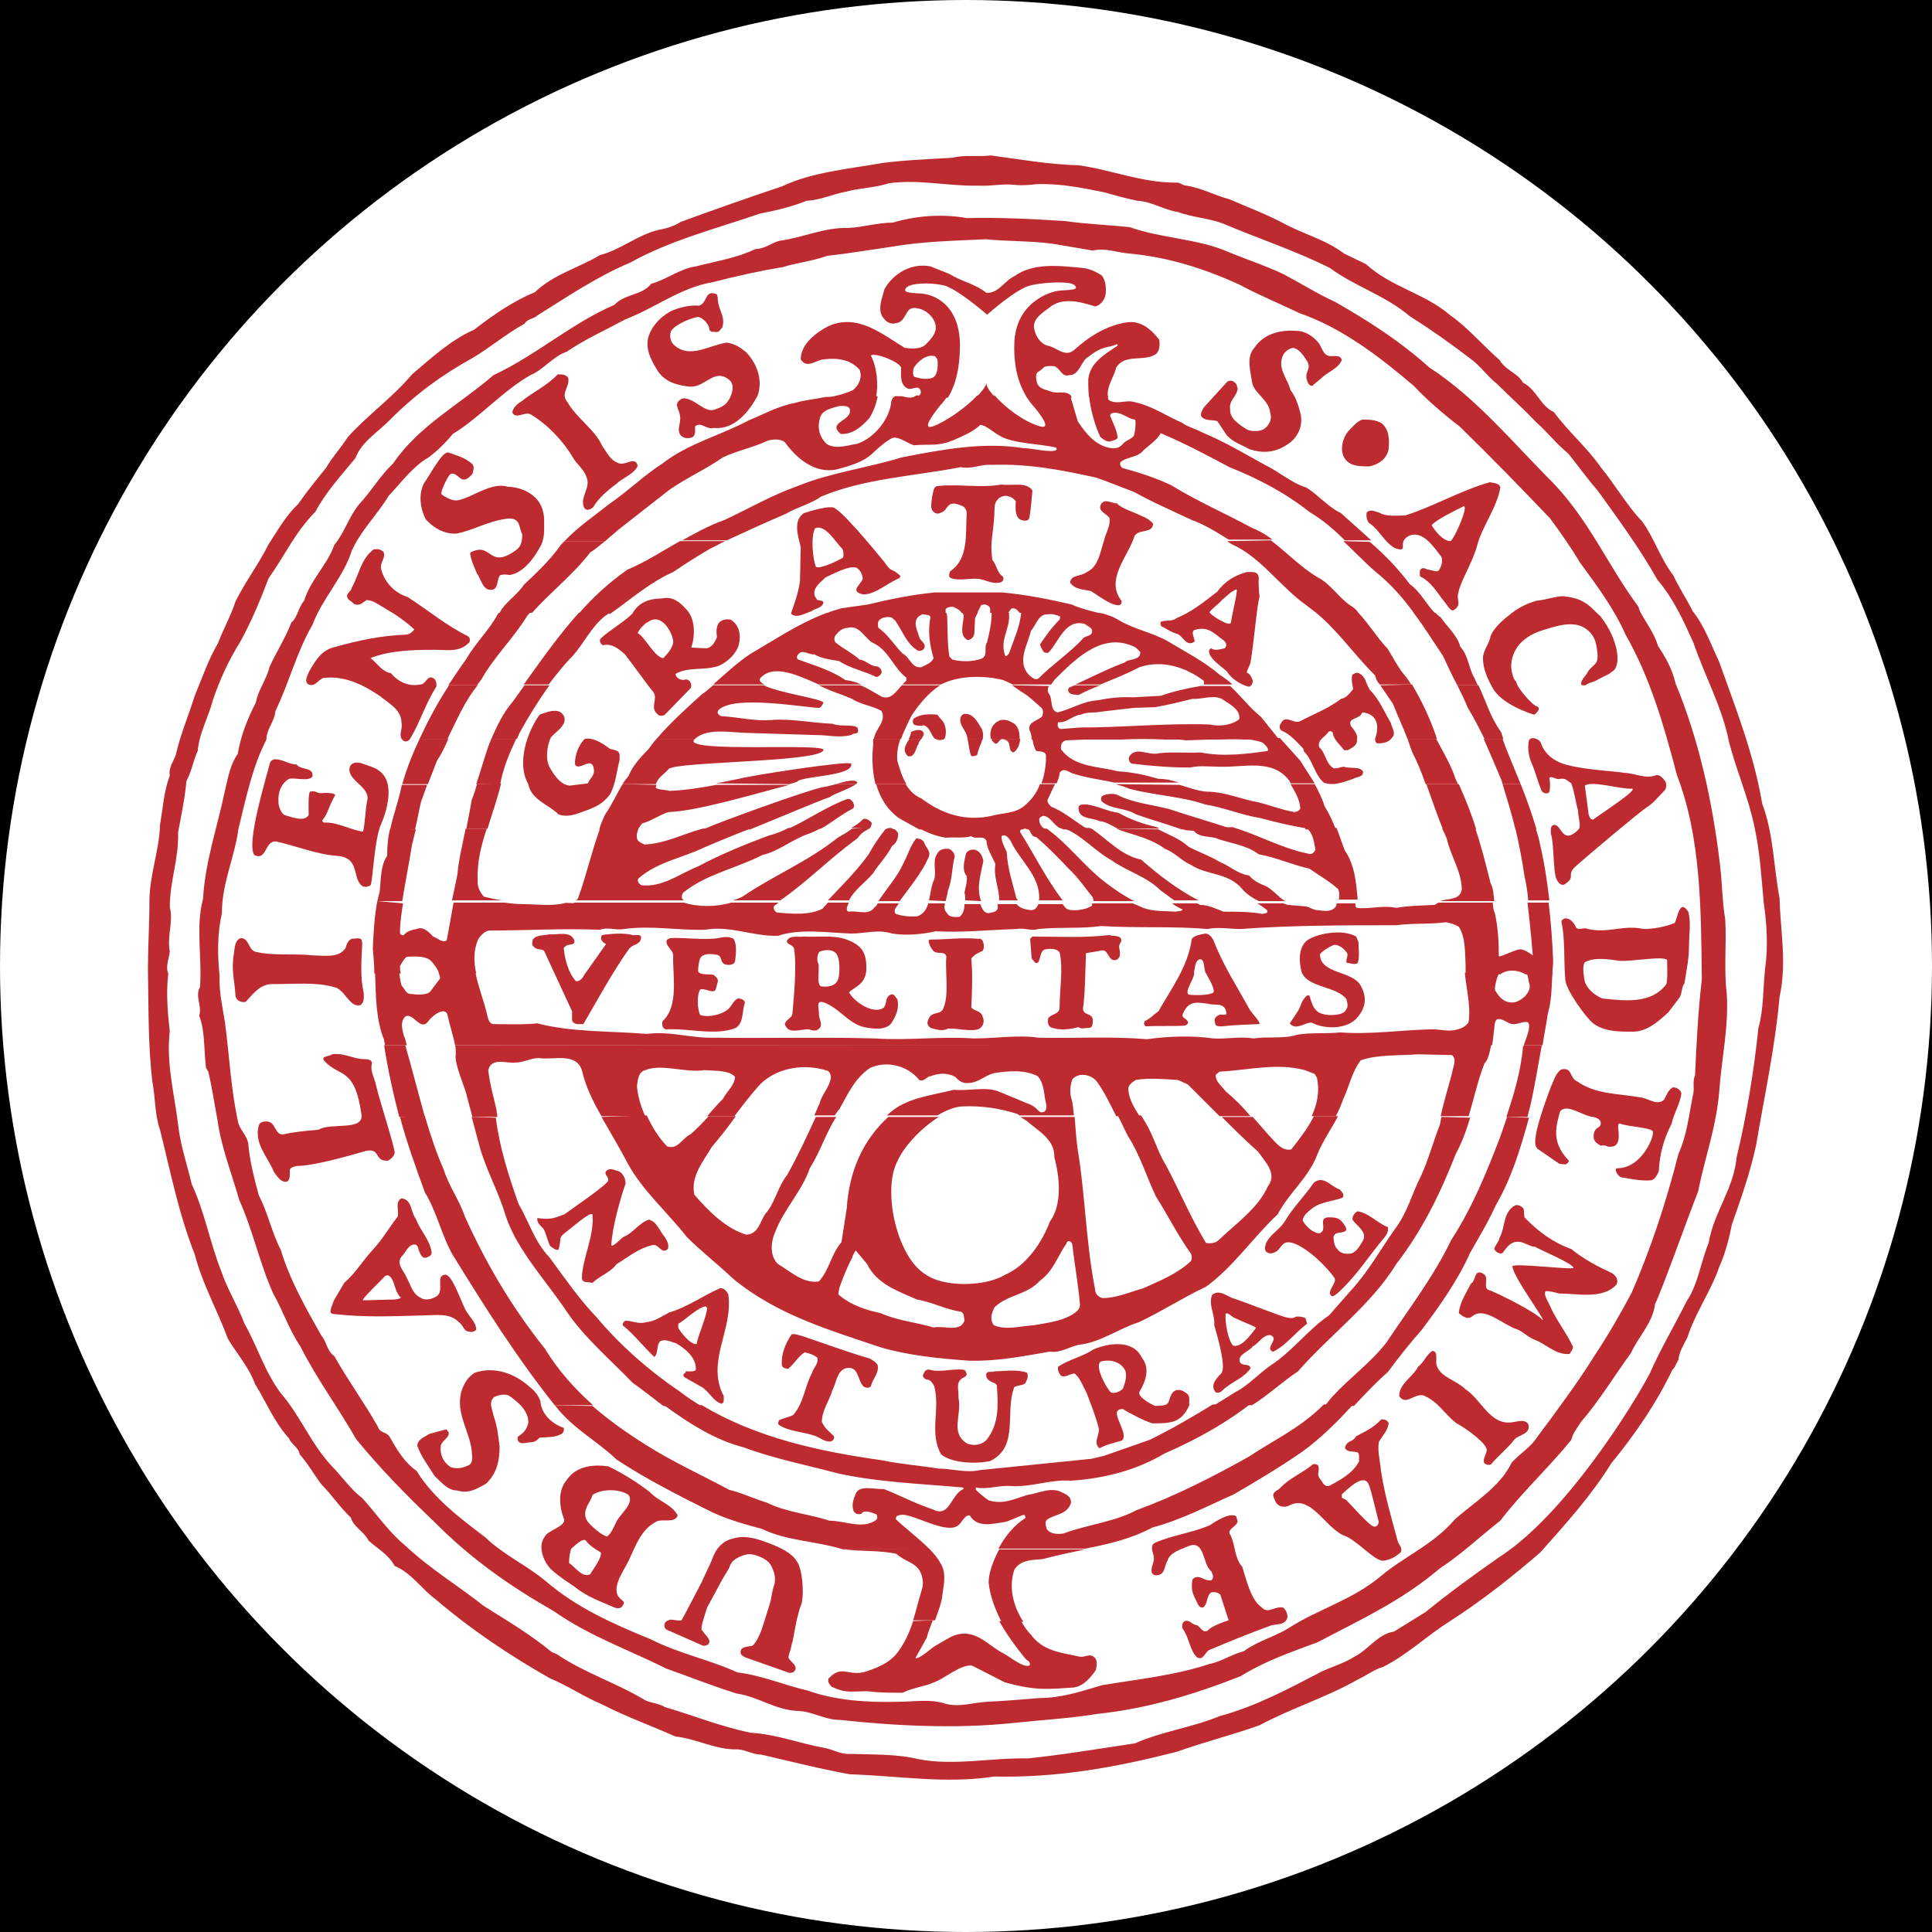 <?xml version="1.0" encoding="utf-8"?>
<!-- Generator: Adobe Illustrator 26.3.1, SVG Export Plug-In . SVG Version: 6.00 Build 0)  -->
<svg version="1.1" id="affiliation" xmlns="http://www.w3.org/2000/svg" xmlns:xlink="http://www.w3.org/1999/xlink" x="0px"
	 y="0px" viewBox="0 0 256 256" style="enable-background:new 0 0 256 256;" xml:space="preserve">
<style type="text/css">
	.st0{fill:#FFFFFF;}
	.st1{display:none;fill:#FFFFFF;}
	.st2{fill-rule:evenodd;clip-rule:evenodd;fill:#BD2B30;}
	.st3{fill:#BD2B30;}
</style>
<rect id="black" width="256" height="256"/>
<circle
   id="background"
   class="st0"
   cx="128"
   cy="128"
   r="128" />
<g id="logo">
	<g>
		<path class="st2" d="M86.1,197.7c-1.7-1.3-3.6-2.5-5.5-3.4c-2.1-0.3-4.3,0-5.5,1.8c-1.2,1.4-1,3.5-0.4,5.1c0.5,1-2.2,1.6-2.5,2.4
			c-1.1,1.4,0,3.7,1,4.5c1,0.9,2,1.5,3,2.2c1.6,1.3,3.4,1.9,5.2,2.7c0.3,0.1,0.7,0.2,1-0.1c0.6-0.8,0.1-0.6-0.5-1.4
			c-0.8-1.4,0.9-3.6,1.4-4.7c1-2.1,1.6-4.1,3.7-5.2c0.9-0.4,2.4,0.3,2.8-0.8C89,199.3,87.3,199,86.1,197.7L86.1,197.7z M78.2,208.6
			c-1.1,0.5-2-1-2.8-1.5c0-0.6,0.1-1.4,0.3-1.9c0.4-0.3,1.4-1.4,1.9-1.1c0.4,0.6,1.3,1.2,2,1.6C79.8,206.4,78.6,207.9,78.2,208.6
			L78.2,208.6z M81.6,201.8c-0.2,0.4-0.7,1.6-1.2,1.8c-0.8-0.3-1.6-1-2.3-1.7c-1.4-1.5,0.2-2.8,0.4-3.8c1.3-0.9,3.7-0.8,4.8,0
			C84.1,199.3,82,200.7,81.6,201.8L81.6,201.8z"/>
		<path class="st2" d="M118,131.8c-1,0.4-0.1,1.9-1.7,2c-1.3,0.1-3.1-1.1-3.8-2.3c0.6-0.7,2.3-1,2.3-3.2c0-2-0.5-3.1-2.9-3.9
			c-1.6-0.5-3.6-0.2-5.4-0.3c-0.7,0.1-1.8-0.2-2.2,0.5c-0.2,0.5,0.6,0.5,0.9,1c0.4,2.4,0,6.4-0.2,8.7c0,0.7-1.5,1-0.8,1.8
			c0.5,0.9,2.2,0.2,3,0.3c0.4,0.1,0.8,0.3,1.2,0c0.8-0.5,0.1-1.3,0.1-2.1c0.1-0.7-0.8-2.5,1.8-0.9c1.4,0.9,2.5,2.3,4.2,2.7
			c1,0.2,2.8,0.5,3.6-0.5c0.6-1,1.1-1.9,0.8-3.2C118.6,132.1,118.5,131.6,118,131.8L118,131.8z M111,129.9c-0.4,0.8-1.3,0.9-2.2,0.8
			c-0.7-0.3-0.1-2.5-0.4-3.1c-0.2-0.4-0.1-1.2,0.2-1.5c0.8-0.3,2-0.4,2.4,0.6C111.3,127.4,111.3,129.3,111,129.9L111,129.9z"/>
		<path class="st2" d="M110.7,67.4c-0.5-0.6-3.6,0.4-4.2,0.6c-1.5,1.1-0.7,3.1-0.4,4.5L106,77c-0.2,1.5-0.7,2.9-1.2,4.3
			c0.7,0.7,1.8,0,2.7-0.3c0.5-0.4,1.4-0.4,1.6-1.1c0-0.4-0.5-0.3-0.8-0.4c-0.2-0.3-0.4-0.5-0.4-0.9c0-0.9,0.9-1.5,1.5-2.1
			c0.7-0.3,3.4-1.8,4.2-1.2c0.4,0.3,0.6,0.7,0.7,1.2c0.2,0.7-1.8,1.7-0.2,2.2c1.5,0.4,3.7-1.6,5.1-2.1l0.1-0.3
			c-1.3-1.2-1.1-0.3-2.1-1.8C117.2,74.5,112.2,68.3,110.7,67.4L110.7,67.4z M111.7,73.9c-0.5,0.3-3.1,1.6-3.6,1.2
			c-0.4-1.1-0.7-3.9-0.1-5.1c1.4-0.6,2.8,2,3.6,2.7C111.8,73.1,111.8,73.6,111.7,73.9L111.7,73.9z"/>
		<path class="st2" d="M96.8,82.1c-0.6-0.1-1.2,0-1.6,0.5c-0.3,0.5-0.3,1.2-0.2,1.8c-0.2,0.6-0.6,1.3-1.3,1.5
			c-0.6,0-2.1-0.1-2.1-0.1c0.5-1.5,0.6-3.8-0.7-5.1c-0.9-1-1.8-1.7-3.2-1.4c-1.6,0-3.1,0.5-3.9,2c-1.2,1.2-2.9,2.1-4.2,3.3
			c-0.3,0.4,0.1,0.8,0.3,0.9c1.2-0.3,2.1,0.5,2.9,1.2c1.1,1.4,2.5,3.4,3.6,4.8c1,0.9-0.4,2.2,0.7,3.1c0.2,0.3,0.7,0.3,1,0.1l3.4-3.5
			c0.3-0.6-0.2-1.4-0.9-1.1c-0.4,0-1-0.2-1.1-0.8c1.7-1,4-0.4,5.8-1.1c1.1-0.5,2.3-1.6,2.6-2.8C98.2,84.2,98,82.8,96.8,82.1
			L96.8,82.1z M87.9,87.2c-1.1,0-2.5-2.9-3.4-3.3c0.1-0.4,1-1.4,1.4-1.5c1.7-1.2,3.1,1.2,3.3,2.5C89.3,85.7,88.3,86.8,87.9,87.2
			L87.9,87.2z"/>
		<path class="st2" d="M121,214.8c-0.5,1.5-1.1,2.9-2.1,4.2c-1.1,1.4-2.7,2-4.2,2.5c-2.3,0.7-3.1-1-4.9,0.9
			c-0.2,0.4,0.1,0.8,0.4,1.1c1.9,0.9,2.5,0.6,4.8,0.6c1.4,0.2,3.1,0.2,4.6,0.2c1.4-0.7,2.9-0.8,4.2-1.4c1.4-0.5,3.5-2.4,5-2.2
			l4.3,2.2c4.2,1.2,6.1,0.9,9.2,0.7c1.3-0.2,2.2-1.3,2.9-2.3c0.1-0.5,0.3-1.3-0.2-1.7c-0.6-0.6-1.3,0.1-2-0.1
			c-2.3-0.5-4.8-0.7-6.4-2.9c-0.5-0.5-0.9-1.1-1.3-1.8l-2.9,0c1,1.8,2.2,3.4,3.4,4.9c0.2,0.3,0.9,0.5,0.6,1
			c-0.9,0.3-2.6-1.2-3.4-1.6c-2.1-1-4-3.8-7.2-2.1c-0.7,0.4-1.2,0.7-1.9,1.1c-0.4,0.2-2.1,1.8-2.6,1.6l1.5-2.7
			c0.2-0.8,0.5-1.5,0.8-2.3L121,214.8L121,214.8z"/>
		<path class="st2" d="M111.7,205.3c0.1,0,0.1,0,0.2,0c2.2,0.3,4.8,0.1,6.9,0.6c1,1,2.6,1.1,3.2,2.5c0.3,0.7,0.4,1.6,0.1,2.4
			c-0.4,1.3-0.7,2.6-1.1,3.9l2.9,0c0.4-1.2,0.9-2.3,1-3.6c0.2-1.3,0.5-2.8-0.3-4c-0.3-0.6-0.9-1.3-1.5-1.9L111.7,205.3L111.7,205.3z
			 M132.4,205.3c-0.8,1.5-1.4,3.1-1.4,4.4c0.2,1.9,0.9,3.6,1.7,5.2l2.9,0c-1.3-2-2-4.5-1.2-6.9c0.8-1.3,2.3-1.3,3.7-1.4
			c1.9-0.5,3.8-0.9,5.7-1.3L132.4,205.3L132.4,205.3z"/>
		<path class="st2" d="M73.5,186.2c0,0,0.1,0.1,0.1,0.1c2.3,3,5.5,4.6,8.1,7.1c3.8,2.5,7.9,4.6,11.9,6.6c2.3,1.2,4.8,1.9,7.4,2.6
			c3.3,1.6,7.2,1.6,10.7,2.7l11.5,0c-1.6-1.6-3.6-3.1-4.5-4c0-0.5,0.3-0.5,0.8-0.6c1.8,0,6.2,2.8,7.6,1.3c0.4-0.4,0.8-1.3,1.4-1.2
			c1,1.7,3,1.1,4.5,0.9c0.7-0.1,2-0.8,2.7-1c0.1,0.1,0.3,0.4,0.1,0.5c-1.3,0.8-2.6,2.3-3.5,4l11.5,0c3.1-0.6,6.1-1.3,8.9-2.8
			c3.8-1,7.2-2.8,10.8-4.4c3.1-1.8,6.1-3.6,9-5.6c2.5-1.8,4.7-4,6.8-6.3l-3.9,0c-2.9,3-6.6,4.7-9.9,6.9c-4.8,2.7-9.7,5.2-14.9,7.1
			c-3,1.6-6.5,1.9-9.7,3.1c-0.8,0.1-1.7,0.1-2.2-0.6c-0.1-0.4-0.3-0.9,0-1.2c1-0.8,2.6-0.6,3.2-2.2c0.1-1-0.7-1.2-1.5-1.6
			c-1.4-0.5-2.9,0.3-4.3,0.5c-1.7,0.5-3.1,1.3-5.1,0.7c-0.6-0.4-1.2-0.9-1.7-1.4l0-0.3c1.5,0.3,3-0.3,4.6-0.2c2.8,0.2,5.2-0.9,8-0.7
			c4.5-0.3,8.7-1.4,12.4-3.6c3.9-1.7,7.8-3.8,11.3-6.5c0,0,0,0,0.1,0l-5,0c-2.8,1.7-5.5,3.3-8.4,4.7l-6,2.1l-1.7,0.4l-14.8,1.5
			c-1.8,0.4-3.6-0.2-5.4-0.2c-2.5-0.4-5.1-0.6-7.5-1.1c-8.5-1.2-16.7-3-23.9-7.3l-5,0c3.3,2.4,6.7,4.6,10.6,5.6
			c4,1.5,8.2,2.3,12.3,3.4c5.3,1.2,11.1,1.4,16.7,1.9l0.1,0.2c-1.7,0.6-1.8,3.9-4.1,2.7c-2.4-0.8-4.2-1.8-6.5-2.7
			c-1.1,0.1-3.2-0.6-3.7,0.6c-0.3,0.7-0.6,1.5-0.3,2.3c0.2,0.4,0.6,0.5,1,0.4c0.4-0.6,1.3-0.2,1.9,0c0.3,0.1,0.3,0.6,0.1,0.8
			c-1.8,1.3-4.1,0.1-6.2,0.1c-2.7-0.9-5.7-1.1-8.3-2.4c-1.7-0.5-3.3-1.3-5-1.7c-3.7-2-7.5-3.7-11.1-6c-2.4-1.5-4.8-3.2-7-5.1
			L73.5,186.2L73.5,186.2z"/>
		<path class="st2" d="M53,148c0.9,3.4,2.1,6.7,3.3,10c1.6,2.6,2.2,5.7,3.7,8.3c4.2,6.8,8.4,13.5,13.5,19.9l5.1,0
			c-2.5-2.2-4.7-4.7-6.4-7.5c-4.4-5.5-7.8-11.3-10.6-17.5c-0.7-2.1-2.1-4-2.8-6.2c-1-2.3-1.8-4.7-2.5-7.1L53,148L53,148z M62.5,148
			l1.1,4.1c0.9,3.1,2.5,5.9,3.4,9c1.6,4.7,5.3,8.5,8.1,12.7c2.3,3.4,5.7,6.3,8.7,9.4c1.4,1,2.8,2.1,4.1,3.1l5,0
			c-1-0.6-1.9-1.2-2.8-1.9c-4-2.7-7.9-6.1-11-9.8c-2.4-2.5-4.3-5.3-6.3-8c-2-2.1-2.7-4.7-4.1-7.1c-1.3-3.7-2.5-7.4-3-11.4L62.5,148
			L62.5,148z M79.7,148c1.2,2.1,2.4,4.1,3.5,6.2c1.9,3.5,5.3,6.5,7.8,9.7c1.9,1.9,4.1,3.6,6.1,5.5c5.8,4.8,12.7,6.8,19.5,9.1
			c3.7,1.1,7.7,1.5,11.8,1.8c3.7,0.1,7.2-0.6,10.7-1.2c1.4,0.2,2.5-0.6,3.8-0.9c2.9-0.3,5.2-2.1,8-3c3-1.4,5.9-3.3,8.9-4.7
			c3.6-2.6,6.2-6.5,9.5-9.6c1.4-2.7,4.1-4.9,5.2-7.8c0.7-1.8,1.9-3.5,2.8-5.2l-3.2,0c-0.8,1.6-1.9,3-3,4.4c-1.3,0.3-2.2-1.1-3-1.9
			c-0.7-0.8-1.4-1.6-2.1-2.4l-4.1,0c1.6,1.6,3.1,3.1,4.8,4.6c0.9,1.3,2.6,2.9,1.3,4.6c-1.3,2.9-4.2,4.9-6.5,7.1
			c-0.4,0.4-1,0.5-1.7,0.4c-2-3.3-3.5-6.9-5.3-10.3c-0.9-1.4-1.4-3.1-2.2-4.7c-0.3-0.6-0.7-1.3-1.1-1.9l-3.1,0
			c0.5,0.9,0.9,1.9,1.4,2.8c1.6,2.5,2.4,5.3,3.7,8c1.6,2.5,2.8,5,4.6,7.5c0.1,0.3,0.2,0.6,0,1c-1.8,1.7-4.1,2.6-6.3,3.6
			c-1.8,0.5-3.5,1.3-5.4,1.3c-0.5-0.1-1-0.5-1-1.2c-1.2-6-1.3-12.5-2.3-18.5c-0.2-1.4-0.3-2.9-0.4-4.3l-7.2,0l0.8,0.5
			c1.5,1.3,3.8,2.5,3.7,4.8c0.7,2.6,1.1,6.3-0.6,8.6c-1,2.7-3.1,5.8-5.9,7c-2.6,1.6-8.1,1.7-10.5,0c-3.9-2.3-5.8-11.2-3.8-15
			c0.8-1.9,3.1-4.4,5.5-5.9l-6.7,0c-3.5,3.2-5.2,7.4-5.5,12.1l-0.7,4.5c-1.4,1.6-1.6,3.7-3,5.2c-2.1,0.3-3.7-1.3-5.4-2.3
			c-1.1-1-1-2.9-0.4-4.2c1.1-3,3.6-5.5,4.6-8.5c1.4-2.2,2.1-4.6,3.5-6.8l-2.7,0c-1.2,2.6-2.4,5.2-3.8,7.7c-1.2,1.5-1.5,3.3-2.6,4.8
			c-1,1-1,3-2.8,3.1c-2.7-0.8-5-3.1-6.9-5.3c-0.5-2.5,1.2-4.4,2.3-6.3c1.1-1.3,2.2-2.7,3.2-4.1l-3.6,0c-0.8,0.9-1.6,1.7-2.4,2.4
			c-1.1,0.5-1.7,2.1-3.1,1.6c-1.1-1.1-2-2.6-2.7-4.1L79.7,148L79.7,148z M191,148c-0.1,0.3-0.1,0.6-0.2,1c-0.9,2.3-1.5,4.6-2.5,6.8
			c-1.2,2.3-1.8,4.9-3.5,7.1c-1.9,2.7-3.5,5.6-5.8,8.1l-2.9,3.3c-2.7,1.8-4.9,4.8-7.7,6.6c-1.6,1.1-2.9,2.6-4.6,3.5
			c-1,0.6-1.9,1.2-2.9,1.8l5,0c2.1-1.3,4-3.1,6.1-4.5c4.2-4.8,9.8-8.9,13-14.2c3.5-4.5,5.9-9.5,7.9-14.6c0.8-1.5,1.4-3.1,1.9-4.8
			L191,148L191,148z M199.7,148c-0.3,0.9-0.6,1.7-0.9,2.6c-1.8,4.7-3.7,9.4-6.5,13.7c-2.3,4.8-5.6,9.1-8.6,13.6
			c-2.1,2.7-4.9,4.7-7.1,7.1c-0.4,0.4-0.7,0.9-1.1,1.3l3.9,0c1.5-1.6,2.9-3.1,4.5-4.5c1.4-1.9,2.9-3.8,4.5-5.6
			c2.4-3.2,4.8-6.6,6.4-10.2c1.2-2.1,2.4-4.1,3.4-6.3c2.1-3.6,3.3-7.6,4.4-11.6L199.7,148L199.7,148z M114.9,167.5
			c1.3,2.7,4.2,3.6,6.6,4.7c2,0.3,3.7,1.3,5.8,1.6c0.5,0.2,0.4,0.7,0.5,1.2c-0.6,1.6-2.7,0.6-4.1,0.9c-2.3-0.7-4.8-0.9-7-1.9
			c-1.9-0.4-3.8-1-5.4-2.3c-0.4-0.2-0.1-0.6-0.1-1c0.5-1.4,1-2.7,1.7-4c0.1-0.5,0.5-1,0.5-1L114.9,167.5L114.9,167.5z M142.1,165
			c0.3,2.7,0.8,5.3,1,7.9c0,0.7-0.7,1.1-1.2,1.4c-1.5,0.8-3.2,1-4.9,1.3c-1.7,0.1-3.7,0.7-5.3,0c-0.6-0.7-0.3-1.7,0.1-2.4
			c1.8-1.7,4.3-1.6,6-3.5c1.8-1.3,2.3-3.2,3.5-4.9C141.5,164.1,142.1,164.6,142.1,165L142.1,165z"/>
		<path class="st2" d="M50.9,138.5c0.5,3.3,1.2,6.4,2,9.5l3.4,0c-0.9-3.2-1.7-6.4-2.6-9.5L50.9,138.5L50.9,138.5z M60.3,138.5
			c0.1,0.4,0.1,0.8,0.1,1.1c-0.3,1.3,1.3,4.6,1.5,5.8l0.7,2.6h3.3c0-0.3-0.1-0.6-0.1-0.9c-0.4-1.8-0.9-3.4-1.1-5.3
			c0.4-1.7,2.3-0.9,3.5-1c1.2,0,2.1-0.6,3.2-0.6c1.9,0.3,4.9-0.8,5.7,1.6c0.5,2.2,1.5,4.2,2.6,6.1l5.8,0c-0.6-1.3-1-2.7-1.1-4
			c0.1-0.8,0.2-1.9,1.1-2.1c2.2-0.9,5.4,0.4,7.8,0l1.9,0.1c0.8,0.1,1.7,0.2,2.2,0.8c-0.1,1.2-1.1,1.9-1.6,2.9
			c-0.7,0.7-1.4,1.5-2.1,2.3l3.6,0c1.1-1.4,2.2-2.9,3.5-4.3c2.3-2.2,5.9-2.7,8.9-1.7c0.3,0.2,0.4,0.6,0.4,0.9
			c-0.2,1.3-1.2,2.2-1.5,3.4c-0.2,0.5-0.5,1.1-0.7,1.6l2.7,0c0.2-0.3,0.4-0.6,0.6-0.8c1.1-1.9,2-4.1,4.1-5.5c2.2-1,5-0.3,6.5,1.6
			c0.7,0.3,1-0.5,1.5-0.5c1.1-0.4,2.2-0.5,3.3,0.1c0.4,0.5,1,0.9,1.7,0.8c1.3,0,2.2-1,3.4-1.3c1.8-0.3,4.1-0.5,5.8,0.4
			c0.9,1,0.8,2.4,1.1,3.6c0.1,0.4,0.1,0.8-0.2,1.1c-0.9,0.4-0.7-0.6-2.3-1.1c0,0-2.6-1.1-3.6-1.5c-1.8-0.8-4-0.1-6.1-0.3
			c-2.7,0.7-5.9,1-8.2,2.8c-0.2,0.2-0.5,0.4-0.7,0.6l6.7,0c1.2-0.7,2.4-1.2,3.5-1.2c2.5-0.1,4.9,0.3,7.1,1l0.3,0.2h7.2
			c-0.1-0.7-0.1-1.4-0.3-2.1c-0.3-0.9-0.2-1.9,0.1-2.7c0.9-1,2.6-0.6,3.3,0.4c1,1.4,1.7,2.9,2.5,4.5l3.1,0c-0.7-1.1-1.4-2.2-1.5-3.6
			c0-0.5,0.5-0.9,1-1.2c1.8-0.3,3.8-0.1,5.6,0l1.3,0.6c1.4,1.4,2.8,2.8,4.2,4.2l4.1,0c-1-1.2-2.1-2.3-3.3-3.3
			c-0.5-0.7-1.4-1.3-1.3-2.2l0.5-0.4c3.8-0.2,7.6-1.2,11.3-0.2l1.3,0.5l0.3,0.5c0.4,1.9,0,3.6-0.7,5.1l3.2,0c0.4-0.7,0.7-1.5,1-2.3
			c0.8-1.7,1.1-3.5,2.3-5.1c2.3-0.8,5-0.6,7.6-0.8l4.5,0.1c0.7,0.6,0.1,1.6,0,2.4c-0.5,1.9-1.1,3.8-1.5,5.7l3.7,0
			c0.7-2.3,1.2-4.7,2.1-7c0.4-0.3,0.7-1.4,0.9-2.5L60.3,138.5L60.3,138.5z M201.9,138.5c0,0.1-0.1,0.2-0.1,0.3
			c-0.3,3.2-1.2,6.2-2.2,9.2l2.8,0c0.1-0.5,0.3-1.1,0.4-1.6c0.6-2.6,1-5.3,1.5-7.9L201.9,138.5L201.9,138.5z"/>
		<path class="st2" d="M49.7,128.9c0.1,3.1,0.1,6.2,1.2,8.9c0,0.2,0.1,0.4,0.1,0.7l2.9,0c-0.1-0.4-0.2-0.9-0.4-1.3
			c-0.2-0.8-0.5-1.8,0.2-2.5c1-0.6,1.9,1.8,2.9,0.8c0.7-1,2.4-2.2,2.7-1c0.3,1.4,0.8,2.9,1,4l137.4,0c0.2-0.9,0.2-1.8,0.3-2.1
			c0-0.4,0-0.9,0.3-1.3c0.7-0.3,1.4,0.5,2.1,0.6c0.7,0.1,1.6-0.5,2.1-0.2c0.4,0.6-0.3,2.1-0.6,3l2.5,0c0.2-1.4,0.5-2.8,0.7-4.2
			c0.5-1.7,0.5-3.5,0.6-5.4l-3.6,0c0.1,0.1,0.2,0.2,0.3,0.3l0.2,1c0.3,0.7-0.1,1.3-0.5,1.8c-0.6,0.5-1.3,1-2.1,0.8
			c-0.9-0.1-1.5-0.9-1.9-1.6c-0.1-0.4,0.3-2,0.6-2.3c0,0,0,0,0,0l-4.6,0c0.2,2.2,0.8,4.3,0.5,6.5c-0.3,0.6-1,0.9-1.5,1
			c-1.2,0.4-2.4-0.1-3.7,0c-3.9,0.1-7.9,0.7-11.8,0.4c-1.8,0.2-3.9,0-5.7,0.3c-1.8,0.6-3.9,0.2-5.8,0.5c-1.8-0.3-3.5,0.1-5.3,0
			c-2.8-0.4-6-0.3-8.8,0.1c-4.7-0.4-9.5-0.1-14.4-0.2c-2.7-0.4-5.7,0.1-8.6,0.1c-4.4-0.3-8.8,0.3-13,0c-7.1-0.2-14.3,0-21.4-0.1
			c-3,0.1-5.7-0.9-8.9-0.5c-4.8-0.4-9.9-0.2-14.5-1.4c-1.9,0.2-4,0.1-5.8,0.1c-0.5,0-0.7-0.6-0.8-1c-0.4-1.9-1.2-3.8-1.6-5.8l-4.9,0
			c0.2,0.4,0.3,0.8,0.1,0.9l-1.2,1.6c-0.5,0.5-1.8,0.4-2.6,0.3c-0.6,0-0.8-0.7-1.1-1c-0.2-0.2-0.3-1.1-0.4-1.8L49.7,128.9
			L49.7,128.9z"/>
		<path class="st2" d="M50,119.4c-0.4,2-0.5,4.2-0.6,6.3c0.1,1.1,0.2,2.2,0.2,3.3l3.5,0c-0.1-0.4-0.1-0.8-0.1-1
			c0.2-0.3,0.6-1.1,0.9-1.2c0.7-0.1,2.1-0.1,2.7,0.2c0.5,0.1,1.3,1.2,1.6,2h4.9c-0.3-1.4-0.4-2.9,0.2-4.4c0.3-0.6,0.9-1.2,1.5-1.3
			c4.8,0,9.8-0.3,14.7-0.1c1-0.4,2.1,0.1,3.2-0.1c3.6-0.5,7.1,0.2,10.7,0.1c3.4-0.6,6.3,0.9,9.7,0.8c2.9-1,6.6-0.4,9.7-0.3
			c1.8,0,3.6-0.6,5.4,0c1.9,0.3,4,0.1,5.8-0.3c3.6,0.2,7.2-0.2,10.7-0.3c1-0.2,1.9,0.3,2.9,0c2.9-0.3,5.6,0,8.3-0.4
			c4.6,0.3,9.6,0,14.1,0.4c1.4-0.3,3,0,4.4,0c6.7-0.5,13.8-0.5,20.6-0.5c2.1-0.3,4.4-0.1,6.6-0.4c0.6,0.1,1.2,0.3,1.7,0.6
			c0.9,1.4,0.8,3.3,0.9,5.1c0,0.4,0,0.8,0,1.2l4.6,0c0.9-0.7,2.4-0.6,3.3,0l3.6,0c0-0.6,0.1-1.2,0.1-1.8c-0.1-2.6-0.3-5.2-0.6-7.7
			l-2.8,0c0.4,3.2,0.7,7,0.7,7s-1.1-0.9-1.8-0.8c-0.7,0.1-2.6,1.1-2.7,0.9c0-1.8-0.1-3.8-0.5-5.6c-0.2-0.5-0.3-1-0.3-1.5l-7.2,0
			c-0.2,0.1-0.3,0.2-0.5,0.3c-1.7,0.1-3.5,0.1-5.1,0.4c-1.8-0.4-3.5,0.2-5.2,0l-0.2-0.2c0-0.1,0-0.3,0-0.4l-2.5,0
			c0,0.2,0,0.3-0.1,0.4c-0.5,0.8-1.6,0.6-2.4,0.5c-0.6,0-1-0.4-1.6-0.5l-2.4-0.2c-0.2-0.1-0.4-0.1-0.5-0.2l-3.5,0
			c0.5,0.3,0.9,0.6,1.3,0.9c0.2,0.5-0.4,0.4-0.6,0.5c-1.7-0.3-3.4-0.3-5.2-0.3c-1-0.4-2-0.9-3.1-0.9c-0.2-0.1-0.3-0.2-0.5-0.2
			l-3.2,0c0.4,0.3,0.9,0.6,1.4,0.8c-0.1,0.3-0.6,0.2-0.9,0.3c-1.4-0.1-3,0-4.3-0.5c-0.5-0.2-0.9-0.4-1.4-0.6l-5.4,0
			c0,0.1,0,0.2,0,0.3c-0.6,0.4-1.2,0.5-1.9,0.6c-0.6,0-1.3,0.1-1.7-0.4c-0.1-0.1-0.2-0.3-0.3-0.4l-3.2,0c-0.2,0.4-0.4,0.8-1,0.8
			c-0.7-0.1-1.4-0.2-1.9-0.8l-2.5,0c0,0.2,0,0.4,0,0.6c-0.2,0.5-0.8,0.5-1.2,0.6c-0.6,0-0.9-0.6-1.1-1.2l-2.1,0
			c0,0.7-0.2,1.4-0.7,1.7c-0.5,0-1.3,0.1-1.6-0.5c-0.4-0.4-0.4-0.8-0.3-1.3l-2.2,0c-0.2,0.7-0.6,1.4-1.4,1.7c-1,0.1-2,0-2.9-0.3
			c-0.2-0.2-0.2-0.6,0-0.8c0.1-0.2,0.3-0.4,0.4-0.6l-2.8,0c-0.1,0.2-0.2,0.4-0.4,0.5c-0.8,1.2-2.3,0.4-3.4,0.6
			c-0.4,0-0.3-0.5-0.2-0.8c0.1-0.2,0.1-0.3,0.2-0.4l-2.8,0c-0.2,0.3-0.5,0.5-0.7,0.8c-1.7,0.9-4.1,0.7-6.1,0.5
			c-0.3-0.2-0.5-0.6-0.3-0.9c0.2-0.1,0.4-0.3,0.6-0.4l-6.3,0c-2,0.6-4.4,0.6-6.3,0H76.2c-0.4,0.2-1.1-0.1-1.5,0.1
			c-1.8,0.4-3.7,0.1-5.5,0.1c-0.8,0-1.6-0.1-2.4-0.2l-6.7,0c-0.3,1.7-0.6,3.3-0.9,5c-0.6,0.4-1.2-0.3-1.8-0.5
			c-0.6-0.6-1.3-1.4-2.2-1c-0.6,0.1-1.3,0.3-1.7,0.8c-0.2,0.1-0.5-0.1-0.5-0.3c0-1.3,0.2-2.6,0.4-3.9L50,119.4L50,119.4z"/>
		<path class="st2" d="M51.7,109.8c-0.3,1.1-0.4,2.3-0.4,3.6c-0.9,1.3-0.8,3.1-1,4.8c-0.1,0.4-0.2,0.8-0.3,1.2l3.3,0
			c0.4-2.5,0.9-5,1.3-7.5c0.2-0.7,0.3-1.3,0.5-2L51.7,109.8L51.7,109.8z M61.7,109.8c-0.4,2-0.9,4-1.1,6.1c-0.2,1.1-0.5,2.3-0.7,3.4
			l6.7,0c-0.9-0.1-1.7-0.3-2.5-0.5c-0.5-0.6-0.9-1.3-0.8-2.2c-0.1-2.5,0.5-4.7,1.2-6.8L61.7,109.8L61.7,109.8z M79.5,109.8
			c-1.1,3-1.8,6.2-2.9,9.2c-0.1,0.2-0.2,0.3-0.4,0.3l14.5,0c-0.1,0-0.1,0-0.2-0.1c-0.3-0.2-0.1-0.7,0-0.9c3.1-2.5,7-3.2,10.5-5
			c2.2-0.5,4-2.1,6.1-2.8c0.6-0.2,1.2-0.5,1.7-0.8l-4.3,0c-0.8,0.4-1.7,0.8-2.6,1c-3.2,1.2-6.4,2.5-9.4,4.1c-2.5,1-4.7,2.8-7.5,2.5
			c-0.4-0.2-0.6-0.6-0.4-0.9c2.5-2.2,5.8-2.7,8.7-4.1c0.9-0.4,3.3-1.4,6.1-2.5l-6.3,0c-2.6,0.7-5,2-7.7,2.1c-0.4-0.2-1-0.4-1-0.9
			c-0.1-0.5,0.1-0.8,0.2-1.2L79.5,109.8L79.5,109.8z M112.9,109.8c-0.5,0.4-1.2,0.8-1.9,1.2c-4,3.2-8.5,5-12.6,7.8
			c-0.4,0.2-0.9,0.4-1.3,0.5l6.3,0c3.5-2.4,6.7-5.7,10.2-8.2c0.6-0.9,1.3-1.1,1.7-1.4L112.9,109.8L112.9,109.8z M117.5,109.8
			c-0.1,0-0.1,0.1-0.2,0.1c-0.8,1-1.6,2.2-2.2,3.3c-1.5,2.1-3.5,4.1-5.4,6.1l2.8,0c0.7-1.4,2.1-2.3,3.2-3.6c0.8-1.3,1.8-2.2,2.5-3.6
			c0.5-0.3,0.8-0.9,0.8-1.5c0-0.4-0.1-0.3-0.4-0.7c-0.2,0-0.4-0.1-0.5-0.2L117.5,109.8L117.5,109.8z M121.9,109.8
			c1.1,0.6,2.2,1,3.4,1.2c1.2-0.1,2.4,0.1,3.4-0.2c0.6,0.5,1.6-0.2,2,0.6c0.1,1.2,0.8,2.1,1.2,3.1c-0.3,1.7,0.5,3.1,0.5,4.8l2.5,0
			c-0.1-0.1-0.1-0.2-0.2-0.2c-0.5-2-1.2-4-1.3-6.2c-0.3-0.7-0.7-1.3-0.7-2.1c0.5-0.4,1,0.3,1.2,0.6c1.2,2.6,3.9,4.6,3.8,7.7
			c0,0.1,0,0.1-0.1,0.2l3.2,0c-2.2-2.9-3.7-6-5.6-9c-0.1-0.3,0.1-0.4,0.3-0.5L121.9,109.8L121.9,109.8z M136.2,109.8
			c0.4,0.3,0.4,1.1,1.1,1.1c1.4,1.2,2.9,2.7,4.3,4.2c1.3,1.2,2.2,2.6,3.2,3.8c0,0.1,0.1,0.3,0.1,0.5l5.4,0c-1.4-0.7-2.7-1.6-4-2.6
			c-2.7-2.1-4.8-5-7.6-7L136.2,109.8L136.2,109.8z M141.1,109.8c2.3,0.9,4,3,6.2,4.2c2.1,1.5,4.6,2.1,6.5,4c0.6,0.4,1.2,0.9,1.8,1.3
			l3.2,0c-2.7-1.4-5.2-3.3-7.6-5.4c-2.5-0.5-4.3-2.5-6.4-4c-0.1-0.1-0.3-0.1-0.4-0.2L141.1,109.8L141.1,109.8z M148,109.8
			c0.3,0.2,0.7,0.3,1,0.4c1.9,0.6,3.8,1.1,5.4,2.3c1.2,0.4,2.2,1.6,3.4,2.1c2.1,1.4,5,1,6.8,3.2c0.6,0.7,1.4,1.2,2.2,1.6l3.5,0
			c-0.9-0.5-1.6-1.5-2.6-2c-0.8-0.3-1.6-0.7-2.2-1.4c-1.5-0.2-2.6-1.3-3.9-1.8c-1.3-0.8-2.8-1.3-4.1-2c-1.2-1.1-2.7-1.6-4-2.3
			L148,109.8L148,109.8z M156.5,109.8c0.2,0.1,0.4,0.1,0.6,0.2l1.1,0.1c0.8,1,2.3,0.6,3.3,1.1c1.8,0.6,3.7,0.8,5.3,2
			c2.3,0.4,4.4,1.4,6.7,1.9c1.3,0.9,2.7,1.7,3.8,2.7c0.2,0.4,0.2,0.9,0.1,1.4l2.5,0c-0.2-2.3-0.4-4.6-1.7-6.5c-0.4-1-0.7-2-1.1-3
			l-4,0c0.9,0.7,1,1.8,1.2,2.9c-0.2,0.4-0.5,0.7-1,0.5c-3.5-0.7-6.6-2.5-10-3.5L156.5,109.8L156.5,109.8z M191.1,109.8
			c0.2,0.4,0.4,0.8,0.6,1.3c0.5,2.3,1.9,4.2,2,6.7c-0.2,1.5-1.7,1.2-2.9,1.6l7.2,0c-0.1-0.8-0.1-1.7-0.5-2.4c-0.6-2.4-1.2-4.8-2-7.2
			L191.1,109.8L191.1,109.8z M200.8,109.8c0.5,2.1,0.9,4.2,1.2,6.3c0.2,0.8,0.4,2,0.5,3.2l2.8,0c-0.3-2.6-0.7-5.2-1.3-7.7
			c-0.1-0.6-0.3-1.2-0.5-1.8L200.8,109.8L200.8,109.8z M119.2,119.4c1.4-1.9,2.9-3.7,3.8-5.7c0.5-0.9-0.4-1.4-0.6-2.2
			c-0.3-0.3-0.7-0.4-1-0.4c-0.8,1-1.1,2.2-1.7,3.3c-0.8,1.8-2.2,3.3-3.3,5L119.2,119.4L119.2,119.4z M125.3,119.4
			c0.1-0.5,0.3-1,0.3-1.4c0.6-1.4,0.5-3,0.9-4.5c0-0.4-0.3-0.8-0.7-1c-0.6-0.1-1.3,0-1.6,0.6c-0.7,1-0.1,2.3-0.4,3.4
			c-0.4,0.8-0.5,1.9-0.7,2.8L125.3,119.4L125.3,119.4z M130,119.4c0-0.1-0.1-0.2-0.1-0.3c-0.5-1.7,0.1-3.4,0.4-5
			c-0.1-0.6-0.4-1.3-1.1-1.5c-0.5-0.1-1,0.1-1.2,0.5c-0.2,0.9-0.6,2.2,0.1,3c0.1,0.8-0.2,1.5-0.3,2.2c0.1,0.3,0.1,0.7,0.1,1
			L130,119.4L130,119.4z"/>
		<path class="st2" d="M53.3,103.9c0,0.1-0.1,0.2-0.1,0.3c-0.4,2-1.1,3.8-1.5,5.7l3.3,0c0.3-1.2,0.5-2.5,0.8-3.7l0.8-2.2H53.3
			L53.3,103.9z M63.2,103.9c-0.2,0.7-0.4,1.4-0.7,2.1c-0.2,1.3-0.5,2.6-0.7,3.8l2.8,0c0.6-2,1.3-3.9,1.8-6L63.2,103.9L63.2,103.9z
			 M82.5,103.9c-0.8,1.3-1.4,2.7-2.3,4c-0.3,0.6-0.6,1.3-0.8,2l5.1,0c0.2-0.3,0.4-0.5,0.6-0.8c1.2-0.3,2.2-1.1,3.5-1.5
			c3.8-0.1,11.7-2.5,16-3.6l-9.7,0c-2,0.4-4.1,0.7-6.2,0.8c-0.6-0.2-1.3-0.1-1.8-0.4c0-0.2,0.1-0.3,0.1-0.4L82.5,103.9L82.5,103.9z
			 M110.8,103.9c-0.8,0.2-1.5,0.4-1.8,0.4c-2.3,0.5-13.6,4.6-15.6,5.5c-0.1,0-0.2,0-0.3,0.1l6.3,0c4.2-1.7,9.1-3.8,10.6-4.3
			c0.4-0.4,2.7-1.1,3.4-1.7L110.8,103.9L110.8,103.9z M116.1,103.9c0.5,1.8,1.4,3.3,3,4.5c0.9,0.5,1.8,1,2.7,1.5l13.7,0
			c0.1,0,0.2-0.1,0.2-0.1c0.2,0,0.3,0,0.4,0.1l2.5,0c-0.1,0-0.1-0.1-0.2-0.1c-0.4-0.2-0.7-0.7-0.7-1.2c0-0.3,0.3-0.4,0.5-0.5
			c0.9,0,1.4,1.2,2.2,1.6c0.2,0.1,0.4,0.1,0.5,0.2h3.3c-1.6-0.9-3.1-2.3-4.9-3c-0.3-0.3-0.7-0.7-0.4-1.1c0.3-0.7,0.6-1.3,0.9-1.9
			l-2,0c-0.4,1.1-1.1,2.1-2.1,2.9c-1.2,1-2.8,0.9-4.3,1.3c-3.5,0.8-6.7-0.3-9.3-2.3c-1-0.4-1.6-1.1-2.1-1.9L116.1,103.9L116.1,103.9
			z M147.8,103.9c0.6,0.2,1.2,0.3,1.8,0.6c3.3,0.9,6.9,1,10.1,2.1c2.5,0.4,4.8,1.4,7.3,1.8c1.9,0.5,3.9,1,5.8,1.3
			c0.1,0,0.2,0.1,0.2,0.2l4,0c-0.4-1.1-0.9-2.1-1.5-3.1c-0.3-1-0.8-2-1.3-2.9l-3.2,0c0.6,1,1.2,2,1.3,3.2c-0.1,0.3-0.5,0.5-0.8,0.5
			c-1.7-0.3-3.2-0.9-4.8-1.3c-2.3-0.4-4.4-1.4-6.8-1.4c-1.3-0.1-2.5-0.6-3.6-0.9L147.8,103.9L147.8,103.9z M189,103.9
			c0.7,2,1.4,4,2.2,6l4.4,0c-0.6-2-1.4-4-2.3-6L189,103.9L189,103.9z M199.1,103.9c0.6,2,1.2,3.9,1.7,6l2.8,0c-0.6-2-1.3-4-2.1-6
			L199.1,103.9L199.1,103.9z M108.8,109.8c1.4-0.8,2.7-1.9,4.1-2.6c0.7-0.3-0.1-1.6-0.7-1.3c-2.7,1-5.1,2.7-7.7,3.9L108.8,109.8
			L108.8,109.8z M115.2,109.8c0.2-0.2,0.3-0.4,0.3-0.8c-0.5-0.5-1-0.7-1.3-0.3c-0.4,0.4-0.9,0.7-1.4,1L115.2,109.8L115.2,109.8z
			 M118.1,109.8c-0.2-0.1-0.4-0.1-0.6,0L118.1,109.8L118.1,109.8z M153.6,109.8c-0.1-0.1-0.2-0.1-0.3-0.2c-1.8-0.4-3.5-1-5.1-1.9
			c-1.5-0.2-2.7-0.9-4.2-1.1c-0.5,0-1.1-0.1-1.1,0.5c0.1,1.5,1.7,1.2,2.8,1.7c0.9,0.1,1.6,0.6,2.4,1L153.6,109.8L153.6,109.8z
			 M163.2,109.8c0,0-0.1,0-0.1,0c-2.7-0.9-5.5-1.7-8.2-2.6c-2.3-0.6-4.8-0.8-6.9-1.9c-0.6-0.2-1.3-0.1-1.8,0.1
			c-0.3,0.1-0.4,0.5-0.2,0.8c1.3,1.1,3.1,0.8,4.5,1.7c2,0.7,4.1,1.3,6.1,2L163.2,109.8L163.2,109.8z"/>
		<path class="st2" d="M55.6,97.9c-0.9,1.9-1.7,3.9-2.3,6l3.4,0l1.2-3.1c0.6-0.9,1.1-1.9,1.5-2.9L55.6,97.9L55.6,97.9z M65.1,97.9
			c-0.8,1.9-1.3,4-2,6l3.2,0c0,0,0,0,0-0.1c0.4-2.1,1.2-4,2.1-5.9L65.1,97.9L65.1,97.9z M87,97.9c-0.4,0.4-0.7,0.9-1.1,1.4
			c-1,1-2.1,2.2-2.6,3.5c-0.3,0.4-0.6,0.7-0.8,1.1l4.4,0c0.3-0.9,1-1.2,1.7-2c0.9-1,20.1-0.9,20.5-2.5c0.6-1-18.8,0.4-17.1-1.4
			c0,0,0.1-0.1,0.1-0.1L87,97.9L87,97.9z M115.7,97.9c0,0.3,0,0.5,0,0.8c-0.2,1.8-0.1,3.5,0.3,5.2l4.1,0c-0.6-1-0.9-2.1-1.2-3.1
			c-0.1-1,0.1-2,0.4-2.9L115.7,97.9L115.7,97.9z M122.1,97.9c-0.2,0.2-0.4,0.5-0.4,0.7c-0.4,0.5-0.4,1.8-1.4,1.6
			c-0.8-0.8-0.3-1.5,0.2-2.3L122.1,97.9L122.1,97.9z M125.1,97.9c-0.3,0.2-0.7,0.2-1,0.1c0,0-0.1-0.1-0.1-0.1L125.1,97.9L125.1,97.9
			z M130.2,97.9c-0.2,0.7-0.6,1.4-0.7,2.1c-0.2,0.2-0.5,0.2-0.8,0.2c-0.3-0.7-0.3-1.5-0.5-2.3L130.2,97.9L130.2,97.9z M135.2,97.9
			C135.2,97.9,135.2,97.9,135.2,97.9c-0.1,0.7-0.3,1.4-0.9,1.8c-0.9-0.2-0.1-1.4-1.2-1.7c-0.8-0.4-0.8,1.1-1.5,0.3
			c-0.1-0.1-0.2-0.2-0.2-0.4L135.2,97.9L135.2,97.9z M136.8,97.9c0.1,0.6,0.2,1.1,0.5,1.6c0.5,0.1,1.3,0,1.3,0.7
			c0,1.3-0.2,2.5-0.6,3.6h2c0.2-0.5,0.4-0.9,0.4-1.4c0.6-0.8,1.3,0,1.8,0.1c1.8,0.6,3.7,0.8,5.5,1.2h8.5c-0.9-0.3-1.7-0.5-2.7-0.5
			c-1.7-0.5-3.5-0.9-5.4-1c-2.6-0.7-5.7-0.5-7.5-2.9c-0.1-0.6,0.1-1.1,0.7-1.2c2.4-0.1,4.8-0.2,7.1-0.3L136.8,97.9L136.8,97.9z
			 M154.6,97.9c0.9,0,1.7,0.1,2.6,0.2l2.8-0.1c0.3,0,0.6,0,0.9,0L154.6,97.9L154.6,97.9z M164.9,97.9c0.8,0.1,1.6,0.2,2.4,0.5
			c0.3,0.3,0.8,0.6,0.7,1.1c-2.7,0.4-6,0.8-8.9,0.2c-1.8,0.1-3.6-0.1-5.5,0.1c-1.4,0.4-3.1-1-4,0.5c-0.1,0.4,0.1,0.9,0.5,0.9
			c2.5,0.3,5,0.5,7.6,0.5c1.3-0.3,2.6-0.1,4-0.1c3.1,0.1,6.9-1.1,9.1,1.8c0.1,0.1,0.2,0.3,0.2,0.4l3.2,0c-0.6-1-1.3-2-1.9-3
			c-0.9-1-1.8-2-2.7-3L164.9,97.9L164.9,97.9z M186.5,97.9c0.2,0.6,0.4,1.1,0.6,1.7c0.7,1.4,1.3,2.8,1.8,4.3l4.3,0
			c-0.1-0.2-0.2-0.4-0.3-0.6c-0.6-1.9-1.7-3.7-2.6-5.4L186.5,97.9L186.5,97.9z M196.6,97.9c0.8,1.8,1.6,3.7,2.4,5.6
			c0,0.1,0.1,0.3,0.1,0.4l2.4,0c-0.8-2-1.7-4-2.4-6L196.6,97.9L196.6,97.9z M104.6,103.9c0.4-0.1,0.7-0.2,1-0.3
			c0.5-0.8,7.5-0.7,7.2-2.4c-0.1-0.5-13.6,1.6-14.9,2c-1,0.2-2,0.4-3,0.6L104.6,103.9L104.6,103.9z M113.4,103.9
			c0.1-0.1,0.2-0.1,0.2-0.2c-0.2-0.5-1.6-0.2-2.8,0.2L113.4,103.9L113.4,103.9z"/>
		<path class="st2" d="M59.5,90.8c-1.5,2.3-2.8,4.7-3.9,7.1l3.7,0c1.2-2.4,2.2-4.9,4-7.1L59.5,90.8L59.5,90.8z M69.5,90.8
			c-0.5,0.7-1,1.4-1.5,2.1c-1.3,1.5-2.1,3.2-2.9,5l3.4,0c0.1-0.2,0.2-0.5,0.3-0.7c1.2-2.2,2.5-4.3,4-6.4L69.5,90.8L69.5,90.8z
			 M94.5,90.8c-0.5,0.4-1,0.9-1.5,1.2c-2,1.8-4.2,3.8-6,5.9l5.1,0c1.5-1.4,4.4-0.9,6.5-0.8l9.6,0.3c1.7,0,2.8,0.4,4.6,0
			c0.4-0.4,1,0,0.9-0.7c0-0.9-2.2-0.3-3.4-0.8c-2.7-0.1-5.4-0.7-8-0.5c-2.3,0.2-4.5-0.4-6.7-0.5c-0.3-0.1-0.7-0.4-0.4-0.8
			c2-2.1,11.6-0.3,13.4-0.3c0.2-0.1,0.4-0.4,0.5-0.7c-0.1-0.5-6-1.3-7.9-2.3L94.5,90.8L94.5,90.8z M108.5,90.8c1,0.5,2,0.9,2.9,1.2
			l1.5,0.6c1.2,0.8,2.7,0.9,3.9,1.6c0.7,1.4-0.8,2.3-1,3.7l3.6,0c0.4-1.1,0.9-2.1,1.4-3.1c1-1.5,2.3-3.1,3.8-4l-5.1,0
			c-0.8,0.9-1.5,2-2.7,1.5c-0.9-0.5-1.8-1.1-2.8-1.5L108.5,90.8L108.5,90.8z M134.1,90.8c0.4,0.3,0.9,0.6,1.3,0.9
			c0.9,0.5,1.8,1.4,2.6,2.1c0.3,0.3,0.2,0.8,0.1,1.1c-0.5,0.6-1.9,0.7-1.7,1.8c0.2,0.4,0.3,0.8,0.3,1.3l11.7,0c2-0.1,4-0.1,6.1,0
			l6.3,0c1.3,0,2.7-0.1,4,0l4.7,0c-0.8-1-1.6-2-2.4-3c-1.5-1.2-2.7-2.8-4.1-4.1l-3.9,0c-1.8,0.3-3.6,0.7-5.3,1.3l-3.7,0.2
			c-1.6-0.1-3.2,0.1-4.7,0.4c-1.9,0.1-3.5,1.2-5.3,1.6c-1.1-0.4-0.5-1.8-1.2-2.6c-0.1-0.3-0.1-0.6,0.1-0.9L134.1,90.8L134.1,90.8z
			 M142.4,90.8c-0.2,0.1-0.5,0.2-0.7,0.3c-0.2,0.1-0.2,0.4-0.1,0.6c0.3,0.4,0.8,0.3,1.3,0.4c0.9-0.5,1.9-0.9,2.9-1.3L142.4,90.8
			L142.4,90.8z M182.9,90.8l1.7,2.5c0.6,1.6,1.3,3,1.9,4.6l3.9,0c0-0.1-0.1-0.2-0.1-0.3c-0.8-2.4-1.9-4.7-3.2-6.9L182.9,90.8
			L182.9,90.8z M193.1,90.8c0.5,1,1,2,1.4,3c0.8,1.3,1.5,2.7,2.2,4.1l2.5,0c-0.1-0.3-0.2-0.6-0.3-0.9c-1.4-1.9-2-4.1-3-6.2
			L193.1,90.8L193.1,90.8z M120.4,97.9c0.2-0.3,0.3-0.6,0.3-0.9c0.4-0.2,1.5-0.6,1.7,0.2c0,0.3-0.2,0.5-0.3,0.7L120.4,97.9
			L120.4,97.9z M123.9,97.9c-0.6-0.5-0.6-1.5-1.5-1.8c-0.4,0.1-0.9,0.1-1.3-0.1c-0.2-0.2-0.2-0.6,0-0.8c0.9-0.6,2-0.6,3.1-0.5
			l0.4,0.5c0.7,0.6,0.9,1.7,0.6,2.6c0,0.1-0.1,0.1-0.2,0.2L123.9,97.9L123.9,97.9z M128.2,97.9c0-0.2-0.1-0.4-0.1-0.5
			c-0.3-0.8-1.1-1.5-0.8-2.4c0.1-0.2,0.3-0.4,0.5-0.4c1.2-0.1,1.8,1.2,2.3,2c0.2,0.5,0.2,0.9,0.1,1.4L128.2,97.9L128.2,97.9z
			 M131.3,97.9c-0.1-0.4-0.1-0.8,0-1.1c0.1-0.7,0.8-1.3,1.4-1.4c0.7-0.1,1.2,0.2,1.7,0.5c0.6,0.5,0.7,1.2,0.7,2L131.3,97.9
			L131.3,97.9z M153.1,93.7c1.7-0.3,3.3-0.7,4.9-1.1c1.4,0.1,3-0.7,4.2,0.2c0.9,0.6,2.2,1.3,2,2.5c-1,0.8-2.6,1-3.9,0.7
			c-5.8-0.2-11.4,0.4-17.2,0.4l-2.6,0.2c-0.4-0.2-0.4-0.5-0.3-0.9c1.2,0.1,1.9-0.9,3-1c0.8-0.4,1.8-0.2,2.7-0.4l4.3-0.5L153.1,93.7
			L153.1,93.7z"/>
		<path class="st2" d="M66.1,81.2c0,0,0,0.1-0.1,0.1c-1.1,2.1-3,3.9-4.2,6c-0.8,1.1-1.6,2.3-2.4,3.5l3.8,0c0.2-0.3,0.4-0.5,0.6-0.8
			c1.7-3,4.2-5.4,6-8.3c0.1-0.2,0.3-0.3,0.4-0.5L66.1,81.2L66.1,81.2z M76.7,81.2c-2.7,3-5,6.3-7.3,9.5l3.3,0c1-1.3,2-2.6,3.2-3.8
			c1.5-1.7,2.5-3.9,4.3-5.3c0.2-0.1,0.4-0.3,0.6-0.4L76.7,81.2L76.7,81.2z M109.6,81.2c-3.6,1.3-6.8,3.5-10.1,5.4
			c-1.7,1.1-3.4,2.7-5,4.1l6.8,0c-0.6-0.3-0.8-0.6-0.5-0.9c1.7-1.8,4.8-0.4,7.7,0.9l5.6,0c-0.6-0.3-1.3-0.5-2.1-0.6
			c-1.9-1.3-4-1.9-6.2-2.7c-0.3-0.1-0.2-0.5-0.1-0.6c0.6-0.9,1.4,0,2.2-0.1c1,0.6,2.2,0.7,3.3,0.9c1.5,1,3.3,1.3,4.9,2.1
			c0.3,0,0.6-0.3,0.7-0.5c0.1-0.4-0.2-0.8-0.6-0.9c-0.9,0-1.4-0.8-2.3-0.9c-1-0.9-2.1-1.4-3.1-2.2c-0.3-0.2-0.3-0.7-0.1-1
			c0.4-0.5,0.9-1,1.6-1c1.7-0.5,2.3,1.6,3.6,2.1c1.9,1,2.5,3.2,4.2,4.5l0,0.4c-0.2,0.1-0.3,0.3-0.5,0.5l5.1,0
			c0.1-0.1,0.2-0.1,0.4-0.2c2.3-1,5.3-1,7.8-0.4c0.5,0.2,0.9,0.4,1.3,0.6l5.1,0c0.1-0.2,0.3-0.4,0.4-0.6c2.9-2.9,6.5-6.5,10.8-4.3
			l0.6,0.6c0,1.2-1.5,0.8-2.1,1.4c-2.2,0.8-4.3,1.9-6.5,2.9l3.3,0c1.7-0.7,3.5-1.4,5.2-2.3c3-1,6.1,0,8.5,1.8c0,0.1,0.1,0.3,0,0.5
			c0,0-0.1,0-0.1,0l3.9,0c-0.5-0.5-1.1-0.9-1.7-1.3c-2.1-1.8-4.5-3-6.8-4.4c-2.1-1.2-4.5-1.6-6.5-2.8c-0.8-0.5-1.7-0.8-2.6-1
			l-10.4,0c0,0,0,0.1,0,0.1c-0.2,1.9-1,3.5-1.6,5.3c-0.2,0.1-0.2,0.4-0.5,0.3c-0.8-2.1,0.7-3.6,0.5-5.6c0,0,0,0,0.1-0.1l-2.4,0
			c0,1.4-0.3,2.6-0.6,3.9c-0.5,0.7,0.2,1.8-0.8,2.2c-1.2,0.4-2.6,0.4-3.8,0.1l-0.4-0.4c-0.3-1.8-0.2-3.6-0.3-5.4
			c0-0.1-0.1-0.3-0.1-0.4L109.6,81.2L109.6,81.2z M127.5,81.2c0.1,0.1,0.1,0.2,0.2,0.3c0,1-0.7,2.7,0.5,3.3c0.5,0,0.8-0.4,0.9-0.8
			l0.1-2.1l0.4-0.8H127.5L127.5,81.2z M174.4,81.2c2.9,2.4,5,5.5,7.8,8.3l0.2,0.6l0.4,0.6h4.2c-0.2-0.3-0.4-0.6-0.6-0.9
			c-1.1-1.2-1.7-2.5-2.5-3.8c-1.5-1.6-2.5-3.3-3.9-4.8L174.4,81.2L174.4,81.2z M187.3,81.2c1.4,1.8,2.6,3.8,3.9,5.7
			c0.6,1.3,1.2,2.6,1.9,3.9l2.7,0c-0.1-0.3-0.3-0.6-0.4-0.9c-0.8-1.3-0.8-3-1.9-4.2c-0.4-1.5-1.7-2.6-2.6-3.9
			c-0.3-0.2-0.5-0.4-0.7-0.6L187.3,81.2L187.3,81.2z M121.8,84.4c-0.2-0.8-0.9-1.9-0.1-2.7c0.2-0.1,0.4-0.3,0.6-0.3
			c0.4,0.1,0.9,0,1,0.4c-0.4,1.8-0.1,3.7,0.4,5.4c-0.2,0.6-1,0.9-1.6,1.2c-1.3,0.2-1.5-1.3-2.5-1.8c-1.1-1.1-1.9-2.5-3.2-3.4
			c-0.1-0.3-0.1-0.6,0-0.9c0.4-0.5,1-0.6,1.7-0.5l0.5,0.4c1,1.4,1.5,3.1,3,4c0.3,0.1,0.8,0,0.9-0.4
			C122.7,85.2,121.9,84.9,121.8,84.4L121.8,84.4z M138.3,86.4c0.2,0.1,0.5,0.2,0.7,0c1.3-1.4,2.2-4.5,4.8-3.7
			c0.3,0.3,0.8,0.4,0.9,0.8c0.1,0.8-0.7,0.7-1.1,1c-1.8,2-4,3.4-6,5.4c-0.5,0.3-0.9-0.2-1.3-0.5c-1.6-1.8-0.1-4,0.3-5.8
			c0.7-0.8,1-2.3,2.3-2.2c0.6-0.1,1.1,0.1,1.6,0.3l-0.1,0.4c-1,1-1.8,2.1-2.6,3.3C137.9,85.7,138.1,86.1,138.3,86.4L138.3,86.4z"/>
		<path class="st2" d="M74.8,71.7c-0.3,0.3-0.5,0.5-0.7,0.8c-1.4,1.9-3,3.4-4.7,5c-0.8,1.3-2.5,2.3-3.2,3.7l4.3,0
			c2.5-2.8,5.5-5.1,7.7-8c0.7-0.4,1.3-1,2-1.5L74.8,71.7L74.8,71.7z M90.1,71.7c-2.3,1.3-4.6,2.8-7,3.8c-2.4,1.7-4.5,3.6-6.4,5.8
			l4.2,0c2.7-1.9,5.3-4.2,8.3-5.5c1.6-1.1,3.2-2.1,4.9-3.1c0.7-0.3,1.3-0.7,2-1L90.1,71.7L90.1,71.7z M162.6,71.7
			c0.3,0.2,0.5,0.4,0.8,0.5c3.7,1.7,6.3,5.6,9.7,8c0.4,0.3,0.9,0.7,1.3,1l5.6,0c-0.2-0.3-0.5-0.6-0.8-0.8c-1.7-1-2.8-3-4.6-3.9
			c-2.2-1.3-4.1-3.3-6.2-4.9L162.6,71.7L162.6,71.7z M178,71.7c1.4,1.3,2.7,2.7,4.2,4c2,1.6,3.7,3.5,5.2,5.6l2.8,0
			c-1.2-1.2-1.9-2.8-3.4-3.9c-1.5-2-3.3-3.9-5.3-5.6L178,71.7L178,71.7z M125.3,81.2c0-0.2,0-0.3,0-0.5c0.3-0.3,0.7-0.3,1-0.3
			c0.4,0.2,0.9,0.4,1.1,0.8l2.1,0l0.5-1c0.4-0.2,1-0.1,1.2,0.4c0,0.2,0,0.4,0,0.6l2.4,0c0.2-0.2,0.3-0.6,0.6-0.6
			c0.4,0,0.7,0.3,0.9,0.6l10.4,0c-1.2-0.3-2.4-0.6-3.5-1.1c-3-0.7-6-1.3-9.2-1.6l-8.9,0c-3.1,0.3-6,0.9-8.9,1.6l-3.5,0.5
			c-0.7,0.2-1.4,0.4-2.1,0.7L125.3,81.2L125.3,81.2z"/>
		<path class="st2" d="M109.4,52.6c-1.4,0.3-2.8,0.4-4.1,0.8c-2.2,0.4-4.1,1.5-6.1,2.3c-3.7,2-7.9,3-11.4,5.7
			c-2.5,1.6-4.6,3.7-7.1,5.4c-2,1.6-4.1,3-5.9,4.9l5.4,0c0.5-0.5,1.1-0.9,1.6-1.4l6.9-5.4c2.3-1.6,4.8-2.7,7.1-4.3
			c1.9-0.9,4-1.3,5.9-2.2c0.7-0.2,1.7-0.3,2.3,0.2c1.6,2.2,4,4.2,6.9,3.6c1.7-0.5,3.5-0.9,4.9-2.3c0.4-0.4,2-1.8,2.6-1.9
			c0.8-0.1,2,0.8,2.7,1c2.3-0.2,3.1,0.2,5.3-0.7c1.3-0.6,2.4-1,3.5-2c0.7,0,1.9,1.1,2.5,1.4c1.7,1.1,5.5,1.1,7.5,1.6
			c0.1,0,0.1,0.1,0.1,0.3c-0.5,0.5-3.7-0.3-4.3-0.2c-5.4-0.9-11,0.2-16.2,1.2c-4.5,1.4-9.4,2-13.8,3.8c-3.4,1.2-6.5,3-9.7,4.5
			c-2,0.7-3.8,1.7-5.6,2.7l5.9,0c2.6-1.2,5.2-2.4,7.8-3.5c1.5-0.9,3.3-1.3,4.7-2.3c5.7-2.4,12.3-2.7,18.5-3.9c1.5,0.3,2.6-0.4,4-0.3
			c4.9-0.2,9.5,0.7,14,1.7c1.7,0.6,3.4,1.3,5,1.9c2.5,1.4,5.1,2.5,7.6,3.7c1.7,0.6,3.3,1.6,4.9,2.6l5.8,0c-0.9-0.7-1.8-1.2-2.8-1.6
			c-3.5-1.9-7.2-3.5-10.6-5.6c-2.1-1-4.3-1.7-6.5-2.3c-0.2-0.2-0.4-0.5-0.2-0.8c0.8-0.6,1.9-0.6,2.7-1.2c0.8-0.9,2-1.5,2.6-2.6
			c3.1,1.3,6.1,2.9,9.1,4.5c3.8,1.5,7.4,3.4,10.7,6c1.7,1,3.2,2.3,4.6,3.7l3.5,0c-1.3-1.2-2.7-2.4-4-3.6c-1.7-0.8-3-2.4-4.6-3.4
			c-2-0.6-3.6-2.1-5.5-3c-2.7-1.5-5.4-3.1-8.3-4.3c-0.9-0.5-1.9-0.7-2.7-1.3c-2.1-0.9-3.9-2.2-6.2-2.7c-1.2-0.4-2.4,0.4-3.5-0.3
			c-0.1-0.2-0.1-0.4-0.1-0.6l-2.5,0c0.2,2,0.8,4,1.5,5.5c0.5,0.4,1,0.8,1.6,0.5c0.3-0.1,0.5-0.1,0.7-0.4c-0.1-1-0.6-1.9-1-2.9
			c0-0.3,0.3-0.4,0.5-0.4c1.1-0.1,1.8,0.8,2.8,0.9c0.1,0.1,0.1,1.2-0.1,1.9c0,0.6-1.1,0.8-1.5,1.3c-0.4,0.5-0.8,0.6-1.4,0.6
			c-2.1-0.2-3.5-1.9-4.6-3.6l-1-3.4h-5.9c0.5,0.8,0.9,1.3,1.2,1.6c0.8,1,2.3,2.9,0.7,2.5c-2.3-0.7-4.7-2.6-6-4.1l-2.3,0
			c-1.5,1.6-4.2,3.5-5.9,4.1c-1.6,0.5,0.2-1.8,1-2.8c0.3-0.3,0.6-0.7,1-1.3l-4.2,0c-0.1,0.1-0.2,0.1-0.3,0.2c-0.6,0.2-1.1,0-1.6-0.1
			l-0.9,0c-0.2,0.1-0.4,0.3-0.5,0.7c-0.2,2.3-2.2,4.8-4.5,5.6c-1.3,0.2-2.9,0.8-4.1,0c-0.9-0.9-1.2-2-0.9-3.2
			c0.2-1.3,1.6-1.5,2.6-1.8c0.5,0,1.2-0.1,1.4,0.4c0.4,1.6-3.1,1.7-1.2,3.3c1.6,0.1,2.8-1,3.8-2.1c0.5-0.8,0.9-1.8,1.1-2.9
			L109.4,52.6L109.4,52.6z"/>
		<path class="st2" d="M116.1,52.6c0.3-1.8,0.1-3.9-0.7-5.5c0.6-0.4,3.7,0.8,4,1.6c0,1-0.2,2.3,0.9,2.8c0.6,0.2,1.4-0.6,1.7,0.3
			c0.1,0.5-0.3,0.7-0.6,0.9l4.2,0c0.8-1.3,1.6-3.4,1.6-7.1c-0.1-5.4-3.6-6.6-5.1-6.7c-1.5-0.1-2.6-0.1-2-0.8
			c0.6-0.6,3.1-0.7,4.9-0.3c1.8,0.4,5.8,3.9,5.8,3.9s3.9-3.5,5.8-3.9c1.8-0.4,5.2-0.6,5.8,0c0.6,0.6-0.4,0.6-1.9,0.7
			c-1.5,0.1-6,1.7-6.1,7.1c-0.1,3.5,0.8,5.7,1.7,7.1l5.9,0l-0.1-0.3c-0.7-0.7-1.8-0.2-2.6-0.5c-0.7-0.3-1.6-0.3-1.9-1.2
			c-0.1-0.5-0.3-1.3,0.3-1.5l0.5-0.4c0.1-0.3,0.8-0.3,1.2-0.3c1-0.1,1.2,1.6,2.3,1.2c1.3,0.1,1.6-2,2.5-2.4c2-1.6,2.5-1.1,3.8-1.7
			l0.1,0.1v0.1c-1.8,1.2-3.7,2.3-3.9,4.5c0,0.8,0,1.5,0.1,2.3l2.5,0c-0.2-1.4,0.8-2.6,1.1-3.9c1.2-1.9,3.7-0.7,5.3-1.8
			c0.5-0.5,0.5-1.3,0.4-1.9c-1.1-1.4-2.4-2.5-4.2-2.3c-2.7,0.4-5,1.8-7.1,3.7c-1.2,1-2.3-0.4-3.5-0.6c-1-0.3-1.7-1.4-1.8-2.5
			c0-1.2,1.2-1.9,2-2.5c1.7-1.5,4.2-0.8,6.1-0.2c0.7-0.1,1.3-0.9,1.4-1.6c0.1-0.9,0-1.8-0.5-2.5c-0.8-0.5-1.6-0.9-2.6-1
			c-3.1-0.3-6.5-0.7-9,1.1c-1.3,0.6-2.1,2.3-3.7,2.2c-1.5-1.2-3.3-1.5-4.9-2.5l-2.5-1c-2.5-0.5-4.9,0.9-6.1,3c-0.3,1.2-1.1,2.9,0,4
			c0.4,0.5,1,0.7,1.6,0.5c0.9-0.1,1.1-1.1,1.6-1.7c0.4-0.4,0.9-0.3,1.4-0.2c0.9,0.2,1.8,1,2.1,1.9c0.4,1.2-0.5,2.1-1.3,2.9
			c-0.7,0.6-1.8,0.5-2.7,0.4c-3-1.8-6.2-4.6-10.1-2.9c-1.6,0.8-3.7,2.4-3.7,4.4c0.8,1.4,2.1,0,3.2,0c1.8-0.2,3.5,0.1,4.6,1.4
			c0.4,1-0.1,2.1-0.9,2.7c-1.1,0.5-2.3,0.8-3.5,1L116.1,52.6L116.1,52.6z M119.3,52.6c-0.3-0.1-0.6-0.1-0.9,0L119.3,52.6L119.3,52.6
			z M129.4,52.6c0.7-0.7,1.2-1.4,1.3-1.8c0,0.4,0.4,1,1.1,1.8L129.4,52.6L129.4,52.6z M121.1,48.7c0.6-0.9,1.7-1.8,2.8-1.5l0.3,0.4
			c0.1,0.6,0.1,1.8-0.4,2.3c-0.6,0.5-1.9,0.3-2.7,0C120.9,49.5,121,49,121.1,48.7L121.1,48.7z"/>
		<path class="st2" d="M228.6,121.8c-0.4-2.3-0.4-4.9-0.7-7.3c-1-8.4-2.8-16.5-5.9-24c-0.4-1.8-1.3-3.4-2.3-4.9
			c-0.5-1.7-1.6-3.1-2.4-4.6l-0.2-0.6c-4-5.4-6.5-11.4-11.3-16.4c-5.2-5.2-10.2-11.3-16.4-15.3c-3.9-3.5-8.1-6.2-12.5-8.7
			c-2.4-1.1-4.6-2.5-6.9-3.7c-2.3-1.1-4.8-1.9-7.2-2.9c-4.1-1.8-8.9-1.8-13.1-3.3c-2.8-0.3-5.7-0.4-8.5-0.8
			c-4.4-0.3-8.8-0.5-13.1-0.4c-3.3-0.6-6.8-0.3-9.8,0.6c-2,0-3.9,0.6-5.8,0.7c-3.3-0.1-6.1,1.3-9.2,1.7c-1.1,0.3-2,1.1-3.2,1.1
			c-2.5,1.2-5.2,1.6-7.9,2.3c-2.1,0.3-3.8,1.7-5.9,2.3c-1.3,1.6-3.5,1.3-4.9,2.8c-5.6,2.4-10.4,6.7-16,9.3
			c-4.5,3.9-9.9,6.7-13.3,11.7c-1.8,1.7-2.9,3.7-4.5,5.4c-1.4,1.7-1.9,3.7-3.3,5.4c-0.9,2.6-3.2,4.7-4,7.4c-0.8,0.9-0.8,2.1-1.7,2.9
			c-0.8,2.1-2,3.9-2.9,5.9c-0.4,1.7-1.5,3-1.8,4.7c-1.1,2.1-2,4.4-2.4,6.8c-1,1.4-1.3,3.2-1.7,4.9c-1,4.8-2.6,9.3-2.9,14.3
			c-1,3.8-0.1,7.7-0.4,11.7c-0.7,1.2,0.3,2.4-0.1,3.8c0.8,2.1,0.6,4.6,0.9,6.9l0.3,0.5c0.5,2.1,0.8,4.2,1.2,6.3
			c0.5,3.7,1.9,7.2,2.9,10.7c1.8,4,2.7,8.4,4.5,12.4c1.3,2.3,2.1,4.8,3.6,7c2.1,4.2,5,8.1,7.4,12.3c3.1,3.8,6.7,7.5,10.3,10.9
			c4.9,5,10.3,8.7,15.9,11.9c4.7,3.3,9.9,5.1,14.9,7.6c3.1,1.1,6.1,2.3,9.3,3.3c2.8,0.4,5,2.1,7.9,2.3c2.1,0,3.7,1.2,5.8,1.2
			c7.5,0.8,15.4,1.2,23,0.4c3.7-0.4,7.5-0.6,11.1-1.2c6.7-0.7,12.9-2.6,19-5c3.2-2,6.7-3.2,10.2-4.5c5.5-2.9,11.2-5.5,16.2-9.8
			c2.8-1.8,5.3-4.2,8-6.3c2.8-3.7,6.4-7,9.4-10.7c0.2-0.9,0.8-1.6,1.3-2.4c2.5-2.9,4.4-6.1,6.6-9.1c1-2.2,2.9-4,3.2-6.5
			c0.9-1.8,4.5-11.9,5.7-14.9c0.9-4.5,2.4-8.5,2.8-13.2c0.3-4.4,1.3-8.6,1-13.1C228.4,128.3,228.8,125.1,228.6,121.8L228.6,121.8z
			 M224.6,142.5c-0.4,0.9,0,1.8-0.3,2.7c-0.5,2.6-0.8,5.3-1.9,7.7c-1.6,6.3-3.6,12.4-6.2,18.4c-1.5,2.8-3.1,5.6-4.9,8.3
			c-2.3,3.7-5,7.3-7.6,10.8c-0.9,1.4-2.3,2.2-3.4,3.4c-1.5,3.2-4.9,5.2-7.5,7.5c-2.9,3.4-6.7,4.9-9.9,7.6c-3.7,3.1-8.2,4.3-12.1,6.8
			c-1.9,1.2-4.1,1.7-6,3.1c-1.6,0.4-3,1.4-4.6,1.7c-4.5,1.5-9.4,2-14.2,2.8c-2.7,0.8-5.3,1.7-8.3,1.7c-2.3,0.2-4.8,0.4-7,0.5
			c-1.8,0.1-3.7,0.8-5.6,0.2c-1.9-0.6-4.1-0.2-6.2-0.2c-4.1,0.1-8.3-0.2-11.9-1.5c-3.1-0.7-6-2-9.3-2.4c-3.7-1.7-7.8-2.5-11.5-4.4
			c-4.9-2-9.7-4.1-13.9-7.7c-2.5-2.1-5.5-3.4-8-5.8c-3.3-2.5-6.9-5.2-9.1-8.8c-1.6-1.1-2.6-2.8-3.5-4.4c-0.4-0.8-1.4-0.6-1.6-1.4
			c-1.8-3.2-4-6.2-5.8-9.4c-1-0.7-1-1.9-1.7-2.7c-2.1-3.7-4.2-7.4-5.4-11.4c-1.2-2.3-1.7-4.9-2.9-7.2c-0.6-2.2-1.2-4.5-1.4-6.8
			c-0.1-1-1-1.8-1.3-2.7c-1-4.4-1.2-9-1.8-13.5c-0.3-1.9-0.8-4-0.7-6.1c-0.3-2.8-0.3-5.6,0.3-8.3c0-4,1.7-7.4,2.2-11.2
			c1-4,1.8-8.1,3.7-11.8c0-1.4,1.1-2.4,1.2-3.8c1.8-3.7,2.8-7.8,4.9-11.4c1.3-3.5,4.1-6.3,5.2-9.8c1.2-2.7,3.4-4.8,4.9-7.3
			c1.7-1.8,3.2-3.9,5.3-5.1c1.2-0.9,2.3-2,3.2-3.1c3.6-2.2,6.6-5.7,10.3-7.8c1.7-0.7,3-2.5,4.8-3.1c2.5-1.7,5.2-2.9,7.8-4.3
			c3.9-1.5,7.3-4.2,11.5-4.9c3.1-0.8,6.2-1.5,9.3-2c1.9-0.6,4-0.8,5.9-1.5c2.8-0.3,5.7-0.8,8.5-1.2c4-0.7,8.3-0.8,12.5-1
			c3,0.3,5.9,0.2,8.9,0.6l5.3,0.9c1.7-0.4,3.3,0.3,4.9,0.4c5.2,0.5,9.9,2,14.5,4.1c2.6,1.4,5.3,2.5,8,3.8c5.5,1.9,10.4,5.6,15.1,9.6
			c1.9,2,4,3.8,6.1,5.4c4.1,4,8.1,8.1,12,12.2c1.4,1.9,2.8,3.9,4,5.9c2.2,3,4.5,6.1,6,9.5c3.3,5.8,5.1,12.1,6.8,18.6
			c3.2,8.3,3.2,17.8,3.3,27.1C225,134,224.8,138.2,224.6,142.5L224.6,142.5z"/>
		<path class="st3" d="M148.5,124.3c0.3,0.6-0.3,0.6-0.2,1.3c0.1,0.5,0.3,1.3-0.4,1.6c-1.2,0.3-0.9-1.7-2.2-1.2l-1.8,0.3
			c-0.1,2.2-0.1,5.3-0.4,7.4c0.1,0.9,1.2,0.5,1.3,1.4c0,0.5,0,1.1-0.5,1.1c-0.6,0-1,0.2-1.4-0.1c-1.1,0.3-2.6,0.5-3.7,0
			c-0.4-0.3-0.4-0.8-0.3-1.2c0.5-0.6,1.5-0.5,1.5-1.4c0-2.3,0.5-5.2,0-7.3c-0.4-0.6-1.5-0.5-1.9-0.4c-0.9,0.2-0.5,2-1.3,1.8
			l-0.5-0.6l-0.2-2.6l0.3-0.3c3.3,0,6.9,0.2,10.2-0.2C147.5,124.1,148.1,123.9,148.5,124.3L148.5,124.3z"/>
		<path class="st3" d="M180,124.8c0,0.9,0.2,2-0.1,2.8c-0.4,0.3-0.9,0-1.4,0c-0.3-0.2,0.2-1,0-1.3c-0.4-0.6-1-1.1-1.7-1.1
			c-0.4,0.1-1.8,0.9-1.9,1.3c0.1,2.6,4.3,2.1,5.4,4.1c1,1.8,0.5,3.2-0.6,4.4c-1.4,1.4-4.2,1.4-5.9,0.5c-1,0-2.1,1.1-2.9,0.1l1-1.5
			c0.6-0.9,0.4-1.4,1.3-2.2l0.3,0c0.5,1.7,0.8,2.5,2.7,2.6c1.2,0,2-0.2,2.2-0.8c0.3-0.4,0.1-0.9,0-1.3c-1.2-1.7-5-1.5-5.9-3.5
			c-0.4-1.4-0.5-3.3,0.7-4.3c1.5-1,4.8-1.5,6.5-0.5L180,124.8L180,124.8z"/>
		<path class="st3" d="M97.2,124.4c0.5,0.8,0.3,2.1,0.2,3c-0.2,0.5-0.8,0.5-1.3,0.4c-0.8-0.3-0.3-1.2-1.2-1.3
			c-0.6-0.1-1.5-0.2-2,0.3c-0.3,0.3-0.4,1.5-0.4,1.9c0.3,0.6,1.6,0.3,2.1,0.5c0.8,0.7,0.5,0.7,0.3,1.7c-0.2,1-1.3,0-2.1,0.2
			c-0.5,0.6-0.4,2.8,0,3.4c1.3,0.4,3-0.2,3.6-0.7c0.6-0.5,0.8-1.3,1.4-1.5c0.4,0,0.9,0.2,0.9,0.6c-0.4,1-0.1,2.6-1.2,3.3
			c-2.7,1.1-6.3,0-9.3,0.2c-0.5-0.2-0.5-0.7-0.4-1.1c2.2-2,1.3-6.1,1.4-8.8c-0.1-0.7-1.2-1.3-0.8-2l0.4-0.2c1.9-0.1,4.5,0.3,6.4,0
			C96,124.1,96.7,124.1,97.2,124.4L97.2,124.4z"/>
		<path class="st3" d="M130.3,124.9c0.1,0.4,0.1,0.8-0.1,1.1c-0.5,0.2-1.1,0.5-1.5,1c0.2,2.1,0.1,4.4,0,6.5c0.4,0.5,1.3,0.4,1.5,1.2
			c0.3,0.7,0.1,1.2-0.4,1.6c-1,0.5-3-0.1-4.2,0c-0.7,0.4-1.6,0.1-2.3-0.1c-0.5-0.4-0.5-0.7-0.2-1.3c0.4-0.9,1.6-0.4,1.9-1.3
			c0.8-1.8,0.2-4.9,0.4-6.9c-0.3-0.8-1.3-0.1-1.8-0.8c-0.3-0.3-0.8-1.4-0.4-1.4c2.1,0,4.2-0.3,6.5-0.1
			C130,124.3,130.2,124.6,130.3,124.9L130.3,124.9z"/>
		<path class="st3" d="M76.1,124.6c0.1,0.5-0.2,0.5-0.7,0.6c-0.3,0-0.5,0.2-0.7,0.4c0.1,1.4,0.6,3.3,1.6,4.4
			c0.5,0.1,0.9-0.4,1.1-0.8l2.9-4.1c-1.1-0.6-0.5-1.2-0.5-1.2c1.2-0.2,3.1-0.3,4,0c0.3,0.1,1.4-0.3,1.1,0.6
			c-0.2,0.7-1.1,0.6-1.6,1.3c-2.2,3.1-4.3,7-6,9.9c-0.6,0-1.3,0.1-1.5-0.5l0-1.2l-3.7-8c-0.3-0.3-0.8-0.1-1.2-0.4
			c-0.5-0.4-0.4-0.5-0.3-1.1c0.5-0.7,1.5-0.5,2.2-0.7C73.9,123.9,75.6,123.3,76.1,124.6L76.1,124.6z"/>
		<path class="st2" d="M165.6,133.8c-1.7-3.1-3.6-6-4.8-9.2c-0.2-0.4-0.6-0.9-1.1-0.9c-0.5,0.1-1.7,0.3-1.8,0.8
			c-0.5,3.6-2.7,6.5-4.4,9.5c-0.6,0.4-1.1,1-1.8,1.3c-0.2,0.3-0.1,0.5,0.1,0.7c1.4-0.1,3.7,0,5.2-0.1c0.2-0.1,0.5-0.2,0.4-0.5
			c-0.1-0.3-0.4-0.4-0.6-0.6c-0.2-0.2-0.1-0.4,0-0.6c0.8-1.8,2.1-1.3,3.3-1.2c0.8,0.3,2.2-0.3,2.4,1.2c0.1,0.5-0.7,0.1-1,0.3
			c-0.4,0.2-0.7,0.5-0.5,1c0,0.5,0.4,0.5,0.9,0.5c1.6-0.2,3-0.2,4.8-0.3C167.4,135.8,166,134.4,165.6,133.8L165.6,133.8z
			 M160.8,131.5c-0.5,0.4-2.5,0.4-3.2,0.3c-0.9-0.2,0.9-2.4,0.6-3c0.2-0.6,0.1-1.5,0.8-1.7c0.6,0,0.5,1,0.7,1.7
			C160,129.4,161,130.9,160.8,131.5L160.8,131.5z"/>
		<path class="st2" d="M166.8,76.5c-0.2-0.8-0.6-0.7-1.6-0.7c-1.5,0.4-2.9,1.2-3.9,2.6c-1.7,1.3-3.4,2.7-5.4,3.5
			c-0.6,0.5-1.4,0.2-2.1,0.5c-0.1,0.2,0,0.4,0.1,0.6c0.7,0.3,1.3,0.8,2.1,1c0.8,0.3,1.2,1.8,2.3,1c0-0.5-0.5-1.1-0.1-1.5
			c1.9-0.6,2.6,0.4,4,1.4c0.3,0.3,0.4,0.6,0.1,1c-0.6,0.1-1.3,0.4-1.8,0c-0.1,0-0.3,0.2-0.3,0.4c0,1,1.8,2.1,2.4,2.7
			c0.5,0.9,1.9,1.8,2.9,2c0.3-0.1,0.5-0.4,0.5-0.8c-0.6-1.8-1.2-0.3-0.4-2.1c0.3-0.5,1-8.5,1.3-9C166.7,77.5,166.8,76.5,166.8,76.5
			L166.8,76.5z M163.1,82.5c-0.1,0.6-2.4-0.8-2.8-1.3c-0.2-0.2,1.5-1.4,1.6-1.7c0.8-0.6,1-1,1.9-1.4l0.1,0.1
			C163.8,79.3,163.3,81.2,163.1,82.5L163.1,82.5z"/>
		<path class="st3" d="M136.8,65c-0.1,1.2-0.2,2.4-0.4,3.6c-0.1,0.3-0.3,0.4-0.6,0.4c-0.6-0.1-1.4-0.1-1.2-2.6
			c-1.1-1.3-2.7-0.6-2.8,0.7c-0.1,3.9-0.7,4.4-0.3,7.1c0.6,0.7,0.6,1.7,1.4,2.2c0.2,0.4-0.1,0.8-0.5,0.8c-1,0.2-1.8-0.4-2.8-0.5
			c-1.2-0.1-2.5,0.3-3.6-0.1c-0.4-0.2-0.2-0.6-0.1-0.9c2.5-1.7,2-4.9,2.2-7.7c0-0.4-0.3-0.9-0.7-1c-2.1-0.9-1.7,0.7-2.7,0.9
			c-0.2,0.2-0.7,0.2-0.9,0c-0.7-0.5-0.3-1.4-0.3-2.1c0.2-0.5,0.1-1.4,0.8-1.4c2.7-0.3,5.7,0.3,8.4-0.2C134.2,64.4,136,63.8,136.8,65
			L136.8,65z"/>
		<path class="st3" d="M151.1,68.3c0.6,0.2,1.3,0.6,1.7,1.1c-0.1,1.4-2,0.6-2.5,1.7c-0.8,2.6-3.9,5.7-1.7,8.5
			c0.1,0.3-0.1,0.6-0.4,0.6c-1.1,0-2.8-1.4-3.7-1.9c-1-0.2-2.1-0.2-2.7-1.1c0.1-1.1,1.5-0.8,2.2-1.4c1.6-0.7,1.8-2.8,2.3-4.2
			c0.2-1,0.9-1.9,0.7-3c-0.5-0.6-1.6-0.9-1.1-1.8c0.5-0.8,1.4-0.1,2.1-0.1C148.6,67.4,150.4,67.9,151.1,68.3L151.1,68.3z"/>
		<path class="st3" d="M181.5,91.4c1.3,1.3,1.9,2.9,2.8,4.4c0.1,0.6,0.7,1.3,0.2,1.9c-0.5,0.7-1.2,0.8-2,0.8
			c-0.4-0.2-0.3-0.7-0.2-0.9c0.6-2-0.3-3.1-1.8-3.2c-0.3,1-2,0.6-1.5,1.8c0.4,0.5,1,1.2,0.8,1.8c0.1,0.8-0.7,1.1-1.2,1.4l-0.5,0
			c-0.6-0.8-1.4-1.4-1.5-2.3c-0.1-0.2-0.4-0.3-0.6-0.1c-0.3,0.6-1.5,1-1.2,2c0.9,0.8,0.8,2.1,1.9,2.8c0.5,0.1,0.9-0.2,1.4-0.2
			c0.8,0.3,2-0.1,2.5,0.6c0.1,0.8-0.8,0.7-1.3,1c-1.2,0.4-2.6,1-3.9,0.5c-1.3-1.2-1.4-2.9-2.6-4.1l-0.1-0.4
			c-0.9-0.9-1.7-1.9-2.9-2.4c-0.3-0.2-0.3-0.7-0.1-0.9c0.6-1.3,1.6,0,2.5-0.3c1.9-1,3.8-1.7,5.5-3c0.7-0.1,1.2-0.8,1.6-1.3
			c-0.1-0.6-0.3-1.3-0.1-1.9c0.3-0.2,0.7-0.4,1-0.1C180.9,89.6,181,90.6,181.5,91.4L181.5,91.4z"/>
		<path class="st3" d="M74.8,95.1c0.2,1.1-1.1,1.8-1.8,2.6c-0.5,1-0.8,3-0.1,4.1c0.6,1,1.4,2.2,2.6,2.3l2.4-0.3
			c0.2-0.6,0.9-1,0.8-1.8c-0.2-2-2,0.3-2.5-0.7c-0.1-1.1,0.5-2.7,1.3-3.4c1.2-0.2,2.3,0.6,3.3,1.3c0.4,0.2,1.2,0.1,1.3,0.8v0.7
			c-0.4,1.5-0.5,3.2-1.3,4.6c-1,1.3-2,1.7-3.7,2.3c-1,0.4-2.2,0.7-3.1,0.3c-1.3-1.3-3.6-1.9-4-4c-1.6-2.8-0.1-7,1.5-9.2
			C72.6,94.3,74.3,93.6,74.8,95.1L74.8,95.1z"/>
		<path class="st2" d="M96.5,171.5c-0.2-0.4-0.6-0.9-1.1-0.8c-2.3,1-4.3,2.5-6.7,3.2c-1,0.5-1.9,1.2-3.1,1.3c-1,0.3-1.8-0.2-2.7-0.2
			c-0.3,0.1-0.4,0.4-0.4,0.6c1.5,1.2,2.8,2.9,4.2,4.2c0.6-0.5,0.2-1.5,0.8-2.1c0.7-0.3,1.4,0.1,2.1,0.3c1.2,0.7,2.7,1.9,2.6,3.5
			c-0.1,0.3-1,0.2-1.3,0.2c-0.1,0.4-0.6,0.3-0.2,0.8l2.3,1.3c1,0.6,1.5,1.9,2.6,2.2c0.4-0.1,0.3-0.7,0.3-1
			C93.5,180.4,97.2,176.2,96.5,171.5L96.5,171.5z M92.3,178.1c-0.7,0.1-1.8-1.2-2.2-1.8c-0.2-0.2-0.3-0.5-0.2-0.9
			c0.9-0.5,2.6-2.2,3.6-2.3l0.2,0.2C93.6,174.6,92.5,176.9,92.3,178.1L92.3,178.1z"/>
		<path class="st2" d="M172.9,174.6c-1.9-0.5-0.8,0.4-2.7-0.1c-1.3-0.4-5.6-2.1-6.9-2.5c-0.8-0.3-1.8-1.2-2.7-0.4
			c-0.5,1.4,0.4,2.5,0.3,4c0.6,2.1,1.6,5.7,0.9,6.4c-0.9,0.9-1.4,1.7-0.7,2.5c0.7,0.2,0.9-0.4,1.4-0.7c1-0.8,2.4-1.3,3.2-2.5
			c-0.1-0.7-1-0.2-1.4-0.8c-0.4-1,1.2-1.4,1.7-2.1c0.8-0.4,1.3-1.5,2.3-1.5c1.1,0.4-0.1,1.2,0,1.9c0.1,0.1,0.2,0.3,0.4,0.3
			c1.7-0.8,3-2.6,4.5-3.7C173.1,175.2,173.1,174.8,172.9,174.6L172.9,174.6z M163.4,178.3c-0.7-0.7-1.1-3.2-1-4.2
			c0.2-0.3,0.9,0.4,1.1,0.5l2.3,1c0.2,0.1,0.6,0.2,0.6,0.4C165.7,176.9,164.5,178.6,163.4,178.3L163.4,178.3z"/>
		<path class="st3" d="M82.8,156.2l0.1,0.6c-0.7,2-1.8,5.9-1.9,8.2c0.2,0.3,1.3-0.9,1.6-1.1c1.3-0.5,2.1-1.9,3.4-2.3
			c0.8,0.3,0.9,0.6,1.4,1.3c0.4,0.8,1.4,1.6,1.1,2.6c-0.9,0.8-1.2-0.8-2.1-0.5c-1.8,0.4-3.2,1.6-4.7,2.5c-0.9,1.2-2.2,1.5-3.2,2.5
			c-0.5-0.2-1.4,0.1-1.4-0.7c0.1-2.7,1.7-5.6,1.4-8.4c-0.3-0.4-3,2-3.3,2.2c-1.4,1-0.7,0.9-1.2,2.5c-0.4,0.1-0.8-0.3-1.1-0.5
			c-0.4-0.8-0.5-1.6-0.9-2.3c-0.4-0.4-0.9-0.8-0.8-1.4c1.8,0.2,2,0.1,3.6-0.5c1.2-0.9,5.8-4,5.8-4.5c0.1-0.4-0.6-0.8-0.3-1.2
			c0.3-0.4,0.9-0.3,1.3-0.1C82.1,155.1,82.6,155.6,82.8,156.2L82.8,156.2z"/>
		<path class="st3" d="M177.5,157.6c0.3,0.3,0.7,0.7,0.4,1.1c-1.3,0.5-2.8,0.5-4,1.4c-0.5,0.4-1.2,0.9-1.3,1.6
			c0.4,0.8,1.5,1.8,2.3,1.7c1.1-0.5-0.4-2.1,1.2-2.1c1.2,0,1.5,0.2,2.1,1.1c0.1,0.2,0.3,0.5,0.1,0.7c-0.5,0.4-1.4,0-1.6,0.8
			c0,0.4,0.1,1.3,0.5,1.6c0.4,0.6,1.1,0.7,1.8,0.6c0.8-0.2,1.2-1.1,1.6-1.7c0.6-1.2-0.8-1.9-1.4-2.8c0-0.5,0.3-0.9,0.7-1.1
			c1.6,0.3,2.5,1.5,4,2.1c0.1,0.5-0.1,0.9-0.4,1.3c-2.2,2.6-3.6,5-6.2,7.4c-0.3,0.2-0.6,0.6-0.9,0.4c-0.7-0.6,0.9-1.8,0.4-2.4
			c-0.9-1.3-3.4-3.9-5.5-4.6c-1.2-0.3-1.3,0.2-2,1c-0.4,0.3-0.9,0.5-1.3,0.3c-0.5-0.2-0.4-0.7-0.3-1.1c0.4-1.2,1.8-1.9,2.5-3
			c1.2-2,2.5-3.2,3.9-5.2C175.4,155.7,176.3,157.2,177.5,157.6L177.5,157.6z"/>
		<path class="st3" d="M106.2,177c3,1,5.9,2.1,9,3c0.4,0.2,0.9,0.5,1.1,0.9c0.2,1.1-0.7,1.8-0.9,2.8c-0.3,0.3-0.7,0.2-1,0
			c-0.8-0.8-0.6-2.8-2.3-2.4c-1.2,0.3-1.3,2-1.8,2.9c-0.4,1.4-1.4,2.7-1.4,4.2c0.4,0.9,0.9,1.2,1.6,1.9c0.1,0.3-0.1,0.6-0.4,0.7
			c-0.9,0.1-1.5-0.6-2.3-0.8c-1.5-0.5-3.2-0.5-4.6-1.4c-0.2-0.2,0-0.4,0-0.6c0.6-0.3,1.3-0.4,1.9-0.7c1.4-1.6,1.5-3.7,2.5-5.6
			c0.2-0.7,0.9-1.2,0.7-2c-0.5-0.4-1.1-0.6-1.7-0.7c-0.9,0.6-1.4,1.6-2.2,2.2c-0.3-0.1-0.7-0.1-0.8-0.5c-0.1-1.6,0.5-2.9,1.3-4.1
			C105.2,176.7,105.8,176.9,106.2,177L106.2,177z"/>
		<path class="st3" d="M130.7,182c-0.1,0.4,0.1,0.8,0.5,1c0.3,0.2,1,0.3,0.9,0.8c0.2,2.6,0.2,4.9-1.3,6.9c-0.7,0.8-1.7,0.9-2.6,0.6
			c-2.4-1.4-0.7-3.8-1.2-6.1c0.1-0.8-0.4-1.9,0.4-2.5c0.2-0.2,0.6-0.2,0.7-0.6c-0.1-0.2-0.1-0.5-0.4-0.6c-1.4-0.2-3.1,0.4-4.5,0
			c-0.3-0.1-0.7,0.1-0.8,0.5c-0.3,0.4,0.1,0.7,0.4,0.8c0.5,0,0.8,0.5,1,0.9c0.8,3.1-0.7,6.2,0.9,9c1.4,1.2,4.6,1.3,6.5,0.9
			c3.9-1.9,1.9-6.5,3.2-9.8c0.5-0.3,1.3-0.2,1.5-0.6c0.2-0.4,0.4-0.8,0.2-1.3c-1.3-0.5-3-0.2-4.3-0.2
			C131.4,181.9,130.9,181.6,130.7,182L130.7,182z"/>
		<path class="st2" d="M157.2,184.6c-0.4-0.3-0.8-0.5-1.3-0.4c-0.7,0.2-0.8,0.9-1,1.4c-0.2,0.8-1.1,0.6-1.8,0.7
			c-0.6-0.2-2.5-1.3-2.1-1.9c0.7-1.2,1.5-3,0.3-4.5c-1.2-2.5-4.5-1.9-6.4-1.1c-1.5,1-3.2,1.3-4.7,2.3c-0.1,0.4,0.1,0.8,0.3,1.1
			c0.5,0.5,1.3-0.2,1.9-0.2c0.8,0.7,1.1,1.7,1.6,2.6c0.6,1.6,1.2,3.1,1.6,4.7c0.1,0.9-0.8,1.9,0.1,2.6c0.9-0.5,1.9-0.7,2.9-1
			c1-0.6-0.8-2.9-0.6-3.8c0.1-0.3,0.4-0.4,0.8-0.4c0.7,0.5,3.1,1.7,3.9,1.9c2.4,0,3.8,0,4.9-2.4C157.5,185.7,157.8,185,157.2,184.6
			L157.2,184.6z M148.8,184c-0.4,0.4-1.1,0.7-1.6,0.5c-0.5-0.4-2.3-3.6-1.3-4.1c1.2-0.3,2.6,0,3.2,1.2
			C149.4,182.4,149,183.4,148.8,184L148.8,184z"/>
		<path class="st3" d="M95.1,39.4c0,1.7,1.1,2.5,0.6,4c-0.4,0.4-0.3,0.6-0.9,0.6c-0.2-0.1-0.6,0.1-0.8-0.3C94,43,93.2,42.2,92.6,42
			c-0.8,0-3.2,1-3.7,1.9c-0.2,0.6-0.1,1.2,0.3,1.7c2.1,2.1,4.8,0.1,7.1-0.2c0.9,0.1,1.8,0.6,2.6,1.3c1.4,1.5,2.2,3.6,1.5,5.7
			c-1.1,2.1-3.1,4.6-5.8,4.3c-1,0.3-1.7-0.9-2.5-0.2c0,0.6,0.1,1.3-0.5,1.5c-0.5,0.1-1,0.1-1.4-0.3c-0.6-0.8,0.1-1.7-0.1-2.6
			c-0.1-1-1-1.6,0.3-2.3c1.5-0.2,2.9,1.9,4.2,1.5c1.2-0.4,1.8-0.7,2.3-2c0.2-0.6,0.3-1.3-0.1-1.8c-0.4-0.4-0.9-0.7-1.5-0.7
			c-1.5,0.1-2.4,1.7-4.2,1.4c-1.6-0.2-3.2-0.7-4.1-2.3c-0.8-1.3-1.6-2.9-1-4.5c0.5-1.4,1.8-2.7,3.2-3.3c1-0.4,2.3-0.7,3.4-0.6
			c1.2-0.3,0.7-2.2,2.4-1.5L95.1,39.4L95.1,39.4z"/>
		<path class="st3" d="M174.6,45.3c0.6,0.6,0.6,1.8,1.7,1.9c0.5,0,1.3-0.2,1.5,0.5c-0.5,1.2-1.8,1.5-2.7,2.4l-1.2,1
			c-0.3,0.1-0.5-0.2-0.6-0.4c-0.7-1.5,0.7-1.7-0.2-3c-0.4-0.6-0.9-1.4-1.7-1.6c-0.5,0-1,0.4-1.3,0.8c-1,1.8,0.5,3.2,0.9,4.8
			c0.7,0.9,1,1.9,1.3,3c0.4,1.5-0.2,3-1.3,3.9c-1.7,1.3-3.4,1.6-5.5,0.9c-1-0.6-2.2-0.9-3-1.9l-1.2-1.8c-0.7-0.2-1.6,0-2.1-0.6
			c-0.2-0.4,0.1-0.8,0.3-1.2l3.1-3.4c0.2-0.2,0.7-0.2,0.9,0c0.4,0.2,0.4,0.6,0.5,0.9c-0.1,1-1.2,1.6-1,2.7c-0.1,1.3,1.3,2.1,2.2,2.7
			c0.6,0.3,1.6,0.3,2.2,0c0.8-0.5,1.2-1.4,0.9-2.2c-0.1-1.7-2.2-2.6-2.4-4.1c-0.2-1.4-0.8-3.3,0.3-4.5c1.4-2.1,3.9-2.5,6.2-2.2
			C173.2,44.1,174,44.6,174.6,45.3L174.6,45.3z"/>
		<path class="st3" d="M75.3,50.1c0.2,1.3-1.1,2-0.1,3.2c1.2,2.1,3.7,3.7,4.6,5.8c0.6,0.8,1,1.8,2,2.2c1,0.6,2.3-1,2.7,0.4
			c-0.4,1.1-2,1.6-2.8,2.4c-1.1,0.8-2.4,1.9-3.1,3.1c-0.3,0.3-0.8,0.5-1.1,0.2c-0.9-1.3,0.9-2.8,0.2-4.2c-0.3-1-1.3-1.7-1.8-2.6
			c-1.3-2.2-3.4-4.4-5.6-5.7c-0.8-0.4-1.9,0.7-2.4-0.2c0-0.7,0.7-1.2,1.3-1.6c1.5-1.2,3.3-2,4.7-3.5C74.3,49.6,75.1,49.6,75.3,50.1
			L75.3,50.1z"/>
		<path class="st3" d="M183.1,56.1c1,0.9,1,2.1,0.9,3.4c-0.2,1.3-1.4,2.1-2.6,2.3c-1.3,0-2.8,0-3.4-1.4c-0.4-1-0.1-2.3,0.6-3.2
			c0.6-0.6,1.1-1.3,1.9-1.6C181.4,55.6,182.3,55.6,183.1,56.1L183.1,56.1z"/>
		<path class="st3" d="M62.6,61.5c0.3,0.4,0.1,0.9,0,1.3c-0.4,0.4-0.8,0.9-1.4,0.7c-0.4-0.2-1.1-1.1-1.6-0.6
			c-0.3,0.3-1.3,2.3-1.1,2.6c0.5,0.4,1.5,0.9,2.1,0.8c1.9-0.3,4.5-2.5,6.7-1.8c1.2,0,4.8,0.7,4.8,4.5c0,1.1,0.1,2.4-0.5,3.4
			c-0.8,1.5-2.2,3.5-4.1,3.8c-0.4-0.1-0.8-0.1-1.2,0c-0.5,0.5-0.2,1.5-0.9,1.9c-1.4,0.4-1.6-1.3-2.2-2.1c-0.4-1-0.7-1.5-0.9-2.6
			c0-0.3,0.3-0.3,0.5-0.4c2.4-0.9,2.1,2.5,5.7-0.2c0.6-0.5,0.7-1.2,0.7-2c-0.5-0.9-0.1-2.5-2.5-2c-2.3,0.4-4.1,1.5-6.2,1.9
			c-1.6,0.1-3-0.7-4.1-1.9c-0.7-1.4-1-3.3-0.2-4.8c0.7-0.9,2.5-4.5,3.3-4C60.7,60.4,61.7,60.7,62.6,61.5L62.6,61.5z"/>
		<path class="st3" d="M50.8,73.1c0.4,0.8-0.5,1.4-0.3,2.3c0.4,1.7,1.8,3.2,3.5,3.7c2.8,1.8,5,3.7,8,5.2c0.3,0.2,0.3,0.5,0.2,0.8
			c-1.3,1.4-3,1-4.7,1c-2.8,0-5.9,0.1-8.4,1.1c0.9,0.7,1.5,1.8,2.7,2c1,1.2,2.4,1.8,3.9,1.5c0.7,0,0.9-1.2,1.6-0.9
			c0.5,0.2,0.6,0.8,0.5,1.2c-1.4,2.2-2.1,4.6-3.4,6.8c-0.2,0.4-0.7,0.6-1,0.3c-0.7-0.6,0-1.5-0.2-2.3c0-1.8-1.7-2.6-2.9-3.6
			c-2.1-1.4-4.4-2.6-7.1-2.4c-0.9-0.1-1.3,1.3-2.3,0.9c-0.7-0.4-0.1-1.3,0.1-1.8c0.9-1.5,1.6-2.8,3.5-3.2c2.8-0.8,6.1-1.5,9.2-1.6
			c0.5,0,0.9-0.3,1.2-0.7c-1.2-1.1-2.5-2-3.9-2.8c-0.9-0.5-1.4-1-2.4-1.1c-0.5,0.3-1,0.9-1.7,0.5c-0.3-0.3-0.8-0.5-0.9-0.9
			c-0.1-0.5,0.5-0.7,0.6-1.2c1-1.8,1.2-3.8,2.9-5.1C50.1,72.7,50.4,72.8,50.8,73.1L50.8,73.1z"/>
		<path class="st3" d="M39.3,101.3c0.6,0.8,2.3,0.3,2.1,1.6c-0.5,0.7-2.3,0.1-3.1,0.3c-1,0.6-1.5,1.7-1.4,3.1c0,0.5,0.3,1.4,0.8,1.7
			c0.8,0.2,2.6,1,3.2,0c0-0.7-0.1-2.9,0.2-3.1c0.7-0.2,0.8,0.2,1.5,0.2c0.8-0.1,1.9,0,1.8,0.3c-0.9,1.5-0.9,2.4-1.7,3.3
			c0,0.2,0.2,0.3,0.3,0.3c1.7-0.1,3.5,1,5.1,1.2c0.3-1.1,0.3-3.1,0.6-4.3c0.2-1.8-3-2.6-2.3-4.4c0.3-0.5,0.9-0.5,1.4-0.4
			c1.3,0.5,2.3,0.6,3.1,1.7c1.2,1.7,0.3,4.8-0.4,6.4c-0.9,1.9-1.1,7.6-1.4,8.1c-0.3,0.2-0.8,0.3-1.1,0.1c-1.4-1-0.2-3.8-3.4-4
			c-2.7-0.2-5.3-1.3-8-1.9c-1.6-0.1-1.2,2.6-2.9,1.8c-1.1-1.5,1.5-10,2.1-12.3c0.2-0.3,0.3-0.3,0.6-0.4
			C37.5,100.6,38.3,101.3,39.3,101.3L39.3,101.3z"/>
		<path class="st3" d="M33.8,126.1c2.4,0.6,5.2,0.2,7.7,0.5c1.5,0,3.4,0.4,4.3-1c0.1-0.4,0.3-1,0.8-1.2c0.4,0,1-0.2,1.3,0.1L48,125
			c-0.1,2.3-0.3,4.4,0.2,6.6c0,0.6,0.1,1.3-0.5,1.6c-1.4,0.3-2-2.1-3.4-2.4c-2.5-0.7-5.3-0.4-8-0.4c-1.7-0.1-2.6,1.1-3.7,2.3
			c-0.2,0.2-1.3,0.1-1.4-0.8c-0.1-2-0.6-3.3-0.2-5.6c0.1-0.7,0.1-1.7,0.9-2C33,124.3,32.9,125.8,33.8,126.1L33.8,126.1z"/>
		<path class="st3" d="M47.7,140.3c0.5,0.1,1.4-0.1,1.6,0.5c-0.3,1.2,0.3,1.9,0.5,2.9c0.5,2.2,2.5,8.2,2.5,9.1
			c-0.1,0.4-0.5,0.8-0.9,1c-1.9,0.1-0.9-1.7-2.9-1.3c-2.1,0.6-6.9,2-9.2,2c-0.4,0.1-0.9,0.2-0.9,0.6c0,0.5,0.1,1.4-0.5,1.5
			c-0.8,0-1.2-0.8-1.6-1.3c-0.8-2-2.7-3.8-2-6.2c0.2-0.5,0.7-0.5,1.1-0.5c1.2,0.1,1,1.9,2.2,1.7c1.2-0.3,3.3-0.5,4.6-0.6
			c1.6-1,6,0.2,5.7-2c-0.9-6.4-2.9-4.9-4.9-7.1c-0.6-0.7,0.7-0.6,1-0.9C45.4,139.5,46.4,140.1,47.7,140.3L47.7,140.3z"/>
		<path class="st3" d="M209,143.3c2.4,1.7,5.4,1.6,8.3,2.1c1.1,0.1,2.3,1.2,3.2,0.3c0.3-0.5,0.5-1.2,1.1-1.6
			c0.5-0.1,1.1,0.3,1.2,0.8c-0.2,1.4-1,2.6-1.3,4c-1,1.9-1.6,4-1.7,6.3c-0.2,0.4-0.4,1-1,1.2c-1.5,0.1-2.7-0.2-4-0.4
			c-0.5-0.2-1-1.2-0.5-1.2c3.3,0,5-4.4,4.7-4.9c-0.3-0.5-3.2-0.6-4.3-1c-0.8-0.3,0.5,2.5-0.9,3c-1.2,0.2-0.5-0.2-1.7-0.1
			c-0.4-0.2-0.8-0.5-0.9-0.9c-0.1-0.5,0-1.1,0.4-1.4c0.2-0.1,0.5-0.3,0.5-0.6c0.1-0.5-0.5-0.8-1-0.9c-1.4-0.1-3.5-1.9-4.4-0.7
			c-0.4,1.7-1.3,3.9,1.1,6.4c0.2,0.2-0.1,0.5-0.4,0.6l-0.8-0.1l-2.9-2c-0.5-0.6-0.2-1.6-0.1-2.3c0.5-2.1,1.2-4,1.9-5.9
			c0.4-0.8,0.6-1.8,1.4-2.3C208.4,141.4,207.9,142.8,209,143.3L209,143.3z"/>
		<path class="st3" d="M201.9,160.2l0.1,1.1c1.8,1.9,3.9,3.4,6.2,4.2c1.7,1.4,3.5,2.3,5.4,3.2c0.5,0.3,0.9,0.9,0.6,1.5
			c-1.8,2-5.1,1.2-7.6,1.2c-0.3-0.1-1.5-0.4-1.8-0.3c-0.4,0.4,0.6,1.8,0.7,2.2c0.9,1.9,2,3.2,2.9,5.1c0.1,0.4-0.3,0.7-0.4,1
			c-1.8,0.2-3.1-1.3-4.7-1.9c-1-0.4-1.5-1.1-2.4-1.4c-1.8-0.6-4.2-3-5.8-1.7c-0.6,0.5-1.2,0.1-1.8-0.4c0.1-1.4,1-2.7,1.6-3.9
			c0.7-0.4,0.4-1.9,1.5-1.4c1.2,0.5-0.2,2.1,1.1,2.3c1.2,0.5,5.9,2.8,6.9,3.9c0.5,0.2-3.9-5.7-4-7.1c0-0.5,8,0.5,8.1,0.2
			c-0.1-0.6-4.7-2.5-5.1-2.8c-1.2,0-2.5-1.9-4.2,0.7c-0.2,0.4-1,0.1-1.2-0.4c0.1-0.5,0.6-0.9,0.7-1.5c0.8-1.4,0.4-3.4,2.1-4.3
			C201.3,159.6,201.7,159.9,201.9,160.2L201.9,160.2z"/>
		<path class="st3" d="M190.4,181c0.5,1.5,2.6,1.9,3.8,3.1c2,1.3,3.1,4.4,5.7,4.4c0.9,0,2.1-0.6,2.6,0.2c0.4,1.3-1.2,1.4-1.8,2
			c-0.9,1.2-2.2,2.2-3.1,3.3c-0.3,0.2-0.6,0.1-0.9-0.1c-0.4-0.6,0.6-1.5,0.2-2.1c-0.5-1-2.9-2.7-3.9-3.2c-1.7-1.3-2.4-2.9-4.4-3.7
			c-1.2-0.3-2.3,1.4-3.2,0.1c0-1.7,1.8-2.5,2.5-3.9c0.8-0.6,1.1-1.6,1.9-2.1C190.7,179.1,190.1,180.4,190.4,181L190.4,181z"/>
		<path class="st3" d="M71.6,185.6c0.1,1.8,1.6,3.1,3.1,3.6c0.1,0.4-0.1,0.8-0.5,0.9c-0.8,0.4-1.8,0.3-2.7,0.4
			c-0.8,0.8-0.9,0.5-1.9,0.7c-0.4,0.1-0.9,0-1-0.4v-0.4c0.7-0.5,1.1-0.8,1.4-1.8c0.1-1.6-1.3-2.8-2.6-3.7c-0.6-0.2-1.2-0.1-1.9,0.2
			c-0.8,0.7-0.3,1.5-0.1,2.5c0.5,1.4,0.6,2.5,0.8,4.1c0,1.9-0.4,3.6-1.8,4.9c-1.1,0.6-2.3,1.4-3.8,0.9c-1.3,0-2.1-1.1-3-1.9
			c-0.8-1.3-1.8-2.6-2.3-4c0-0.9,1-1.2,1.6-1.6l2.2-0.6c1.1,0.8-0.6,1.4-0.7,2.2c-0.1,1.2,0.3,2.1,1.3,2.8c0.9,0.3,1.7,0.1,2.5-0.3
			c0.6-0.5,0.3-1.3,0.3-1.9c-0.3-2.6-2.1-4.9-1.4-7.7c0.3-1,0.8-2,1.8-2.6c2.6-0.9,5.3,0.1,7.2,1.8
			C70.9,184.3,71.3,184.9,71.6,185.6L71.6,185.6z"/>
		<path class="st3" d="M164,201.6c-0.2,0.8-1.6,1-0.9,1.9c0.6,1.4,0.5,3,1.5,4.1c0.5,1.5,1.1,4.4,2.6,5.4c0.8,0.9,1.7-0.2,2.8,0
			c0.4,0.3,0.6,0.8,0.6,1.3c-0.3,1.2-1.7,0.8-2.5,1.2c-2.5,0.9-5.4,2.1-7.8,3.1c-0.7,0.3-0.8,1.5-1.7,1c-1-1-1-2.6-1.9-3.8
			c-0.1-0.3-0.1-0.8,0.3-1c0.6-0.2,0.9,0.4,1.4,0.5c0.7,0.1,0.8,1.1,1.6,0.8c0.5-0.7,2.8-1.4,2.8-1.4l-1.1-3.4
			c-0.3-0.3-0.8-0.4-1.2-0.3c-0.7,0.5-0.4,1.5-1.1,2c-0.4,0.1-0.7-0.4-0.8-0.7c-0.6-1.2-0.8-1.6-0.6-3c0.8-0.9,1.6,0.3,2.5,0.1
			c0.4-0.3,0.2-0.8,0-1.2c-1.2-0.9-0.8-4.3-3.1-3.3c-0.9,0.4-2.4,0.8-2.7,1.9c-0.4,0.6-0.3,1.7-1.2,1.9c-0.4,0.1-0.8,0-0.9-0.4
			c-0.1-0.7,0.3-1.2,0.3-1.8c0-0.7-0.7-1.7,0.2-2.1c2.3-1,4.9-1.3,7.2-2.3c0.8-0.5,2.5-1.7,3.5-1.2L164,201.6L164,201.6z"/>
		<path class="st2" d="M220.7,103.6c-0.3-0.4-0.6-0.9-1.2-0.9c-1.5,0.6-2.9-0.3-4.4-0.3c-0.6-0.2-6.3-0.4-8.5-1.4
			c-2-0.9-2.4-2.5-2.4-2.5c-0.2-0.6-1.3-1-1.6-0.4c-0.2,0.7-0.1,2,0.3,2.9c0.6,1.4,0.8,2.4,1.3,3.6c0.1,0.4,0.5,0.6,0.9,0.5
			c0.4,0,0.3-1.6,0.2-2c0.2-0.4,1,0.3,1.4,0.1c0.8-0.1,0.9,0.2,1.5,0.6c0.4,1,0.6,2.6,0.9,3.6c0,0.8,0.3,1.5,0.2,2.3
			c-0.2,0.4-1.2,1.2-1.7,1c-0.8-0.2-0.9-1.4-1.7-1.4c-0.5,0.1-0.4,0.7-0.4,1.2c0.4,0.9,0.3,4.9,0.7,5.9c0.2,0.4,0.5,1,1.1,0.8
			c1.7-1.1,0-1.2,1.7-2.6c1.7-1.5,8.1-6.9,9.3-7.7c0.6-0.3,1.7-1.6,2.2-2.1C220.7,104.7,220.9,104.1,220.7,103.6L220.7,103.6z
			 M211.1,108.6c-0.4,0-0.5-0.4-0.6-0.7l-0.5-3.8c1-0.7,4.7,0.5,6.2,0.4C217.3,104.5,212,107.9,211.1,108.6L211.1,108.6z"/>
		<path class="st2" d="M198.8,64.6c-0.1-0.6-0.9-0.6-1.4-0.7c-3.9,1.1-7.4,3.2-11.2,4.4c-1.2,0-2.5,0.2-3.5-0.4
			c-0.5-0.1-1.1-0.5-1.6,0c-0.1,0.5,0,1,0.3,1.4c1.5,0.9,2.5,3.5,4.2,3.5c0.7,0-0.3-1.1,1.1-1.8c1.8-0.8,3.3,1.5,4.3,2.8
			c0.2,0.6,0,1.2-0.3,1.7c-0.2,0.4-0.8,0.1-1.3,0c-0.5,0-0.8-0.5-1.2,0c-0.1,0.1-0.1,0.8,0,0.9c1.3,0.6,2.1,1.9,3,3.1
			c0.5,0.5,1,1.7,1.5,1.3c1-0.7,0.3-1.3,0.5-2.1c0.3-1.7,1.8-3.9,2.5-6.3C196.3,69.9,198.4,67.2,198.8,64.6L198.8,64.6z M192.2,71.7
			c-1,0-2-1.3-2.5-2.1c0.5-0.7,3.4-2.1,4.2-2.5C194.7,66.8,192.8,71.3,192.2,71.7L192.2,71.7z"/>
		<path class="st2" d="M185.2,204.2c-0.8-3-1.7-6-2.2-9.2c-0.1-1.3-0.5-2.7-0.3-3.9c0.4-0.8,1.2-1.5,1.3-2.5c-0.1-0.4-0.6-0.6-1-0.5
			c-0.9,1-2.1,1.6-3.3,2.2c-0.5,0.9-1.1,0.4-1.5,1.5c0.2,0.6,0.9,0.5,1.5,0.6c0.6,0.1,0.3,0.8,0.4,1.2c-0.8,1.6-2.5,2.5-4,3.3
			c-0.5,0.1-0.8-0.3-1-0.7c-0.8-0.9-0.2-1-0.4-1.9c-0.1-0.3-0.4-0.3-0.7-0.3c-1.4,1.2-3.1,1.8-4.4,3.2c-0.3,0.3-0.9,0.4-0.9,1
			c0.2,0.5,0.3,1,0.8,1.3c0.4,0.2,0.9,0.2,1.3,0c2.8-1.5,4.6,2.6,7.1,3.9c1.8,0.5,4.2,3.5,5.4,3.4c0.9-0.1,1.6-0.5,2.3-1.1
			C185.9,205.1,185.3,204.6,185.2,204.2L185.2,204.2z M182.1,202.3c-0.7-0.1-3.3-3.2-3.8-3.6c-0.2-0.1-0.4-0.1-0.5-0.3l0-0.4
			c0.7-0.6,3-3,3.6-1.2c0.3,0.7,1.1,4.2,1.3,4.9C182.6,202.1,182.4,202.3,182.1,202.3L182.1,202.3z"/>
		<path class="st2" d="M61.7,173.6c-0.8-1.6-1.8-4.7-2.7-4.7c-1.4,0.1,0,2.2-1.2,2.9c-0.5,0.3-1.2,0.5-1.8,0.3
			c-1.3-0.6-1.3-1.2-2.2-3c-0.4-0.8-1.3-1.7-0.6-2.6c0.6-0.5,0.8-1.6,1.8-1.6c0.4,0.1,0.4,0.5,0.5,0.8c0.2,0.4,0.4,1.2,1.1,0.9
			c0.3-0.1,0.6-0.3,0.6-0.6c-0.2-1.7-1.5-2.9-2.1-4.5c-0.7-0.9-0.5-2.6-1.9-2.7c-0.9,0.4-0.3,1.6-0.5,2.4c-1.1,1.4-2,3-3.3,4.4
			c-1.3,1.4-2.3,3.1-3.8,4.4l-1.4,2.4c-0.1,0.5-0.8,1.6-0.1,1.7c4.4,0.5,7.9,0.3,11.9,0.2c1.6,0,3.6-0.4,4.8,0.9
			c0.5,0.3,0.6,1,1.1,1.2c0.4,0.1,0.8,0.2,1.2-0.2C63.1,175.2,62.2,174.5,61.7,173.6L61.7,173.6z M52.1,172.2c-1.1,0-2.9,0.1-4,0.1
			c-0.3-0.1,2.7-2.9,2.8-3.1c0.8-0.8,1.3,0.9,1.3,0.9s0.4,1.5,0.9,1.8C53.2,172.1,52.3,172.2,52.1,172.2L52.1,172.2z"/>
		<path class="st3" d="M197.7,91c-0.9-1.6-1.2-2.8-1.2-3.8c0-1,0.9-2,1-2.9c0.5-1.2,1.6-2.1,2.6-2.9c1-0.8,2.1-1.4,3.5-1.8
			c1.2-0.1,2.5-0.6,3.5-0.6c1,0.1,2,0.3,2.8,0.8c0.9,0.5,1.4,1.2,2.2,1.9c2.4,3.1,2.8,6.6,1.5,7.3l-0.4,0.3l-1.4,0.7
			c-0.6,0.4-1,0.4-1.2,0.5c-0.2,0.1-0.4,0.2-0.5,0.3c-0.2,0-0.3,0-0.4,0c-0.1,0-0.2-0.1-0.2-0.2c0-0.2,0.1-0.5,0.5-1
			c0.2-0.2,0.3-0.4,0.4-0.6c0.5-0.7,1-0.9,1.2-1.4c0.2-0.6,0-1.7-0.1-2.2c-0.2-1.1-1-2.1-2.2-2.5c-1.2-0.4-2.6-0.1-4.2,0.4
			c-1.8,0.5-2.9,1.1-3.8,2.1c-0.9,1.1-1.3,2.6-0.9,3.9c0.1,0.5,0.3,0.9,0.5,1c0.1,0.9,2.4,3.4,2.8,3.3c0.6,0.4-0.4,1.1-0.4,1.1
			C202.9,94.6,198.8,93.3,197.7,91L197.7,91z"/>
		<path class="st3" d="M99,219.7c-0.3-0.1-0.7-0.3-0.8-0.5c-0.1-0.2-0.1-0.4,0-0.6c0.1-0.4,1.4-0.5,1.4-0.5c0.3-0.1,0.8-0.8,1.3-2.1
			c0.1-0.3,0.9-2.8,1.2-3.8c0-0.1,0.3-1.7,0.4-1.9c0.4-1.1,0.1-1.9-0.2-2.6c-0.3-0.7-0.8-1.1-1.8-1.5c-1.1-0.4-1.5-0.3-2.3,0
			c-0.7,0.3-1.3,0.6-1.6,1.6c-0.1,0.2-0.8,1.3-0.9,1.5l-2,3.7c-0.5,1.6-0.9,2.7-0.7,3c0.1,0.1,0.2,0.2,0.3,0.4
			c0.3,0.3,0.8,0.9,0.7,1.2c-0.1,0.2-0.2,0.4-0.4,0.4c-0.2,0.1-0.4,0.1-0.6,0l-4.3-1.9c-0.3-0.1-0.5-0.2-0.6-0.4
			c-0.1-0.2-0.1-0.4,0-0.6c0.1-0.3,0.4-0.4,0.8-0.5c0,0,1.2,0.2,1.4,0.1c0.1-0.1,2.7-5.1,2.7-5.1c0-0.1,1.3-2.7,1.4-3.1
			c0.5-1.4,1.4-2.3,2.6-2.6c1.2-0.4,2.5-0.3,4.4,0.4c2.2,0.8,3.5,1.5,4.2,2.6c0.8,1.1,1,4.9,0.5,5.9c-0.2,0.4-0.4,1.5-0.5,1.7
			l-0.6,3.1c-0.1,0.1-0.2,1-0.3,1.1c0,0.1-0.3,0.8-0.2,1c0,0.1,0.5,0.6,0.5,0.6c0.3,0.3,0.5,0.6,0.4,0.9c-0.1,0.2-0.2,0.4-0.4,0.4
			c-0.2,0.1-0.4,0.1-0.6,0L99,219.7L99,219.7z"/>
		<path class="st2" d="M235.8,119c-0.8-4.2-0.8-8.6-2.3-12.5c-1.1-6.6-3.5-12.6-5.7-18.8c-1.1-2.3-1.9-4.7-3.5-6.7
			c-0.8-1.6-1.8-3.1-2.6-4.8c-1.7-2.2-2.5-4.9-4.1-7.1c-2.1-2.2-3.6-4.9-5.5-7.2c-1.8-2.6-4.3-4.7-6.2-7.3c-1.8-0.8-2.3-3-4.1-3.9
			c-0.7-1.3-2.3-1.6-3.1-3c-2.2-1.9-4.1-4.2-6.5-5.9c-3.5-3-7.8-3.7-11.2-6.8l-2.9-1.4c-2.5-1.9-5.5-2.6-8.2-4.1
			c-2.3-1.2-4.7-2.1-7-3.1c-1.9-0.5-3.7-1.5-5.7-1.8c-0.5,0-0.9-0.5-1.4-0.4c-4.6,0-8.5-1.7-12.9-2.3c-3.9-0.1-7.8-0.8-11.6-1.3
			c-1.7,0.2-3.5-0.1-5.1,0.3c-3.1,0.2-6.3,0.3-9.3,0.7c-4.5,0.8-9.3,1.2-13.3,3.1c-4.5,1.5-9,3.1-13.4,4.7c-0.9,0.6-2,0.9-3.1,1.1
			c-2.7,0.7-4.9,2.6-7.6,3.3c-2.8,1.7-6.1,2.5-8.6,4.9c-2.9,1.2-5.5,3-8.1,5c-3,1.3-5.6,3.7-8.2,5.9c-2.6,3.1-5.9,5.4-8.5,8.3
			c-0.9,1.4-2.1,2.7-2.9,4.1c-1.3,1.6-2.6,3.2-3.7,4.8c-1.7,1.6-2.7,3.5-3.9,5.3c-1.3,2.6-3.1,5-4.4,7.6c-0.6,1.9-1.6,3.6-2.3,5.5
			c-1.3,2.2-2.1,4.6-3.1,7c-0.8,2.6-1.9,5.1-2.5,7.8c-0.3,0.9-1,1.7-0.8,2.8c-0.8,2-0.9,4.3-1.3,6.5c-0.1,3.5-1.4,6.6-1.4,10.2
			c0,3-0.2,6-0.2,8.9c0.1,5,0,10.1,0.6,15c0.4,2.1,0.3,4.3,1,6.3c1.4,5.6,2.5,11.2,4.6,16.5c1,3.9,3,7.4,4.4,11.2
			c1.2,2,2.8,3.8,3.6,6c1.5,2.4,2.5,5,4.5,7.2c0.3,0.8,1.3,1.2,1.4,2.1c1.1,1.2,1.9,2.7,2.9,4c1.4,1.4,2.4,3,3.9,4.4
			c0.3,1.2,1.8,1.9,2.3,3c1.2,1.1,2.7,1.9,3.5,3.4c2.2,0.9,3.5,3,5.4,4.4c4.8,4.1,9.9,7.5,15.2,10.5c2.4,1,4.6,2.5,7,3.5
			c3.1,1.6,6.5,2.8,9.6,4.2c2.9,0.3,5.3,1.8,8.3,1.7c1.1,0.1,2,0.7,3.1,0.7c3.9,0.9,7.8,1.9,11.7,2.6c6.3,0.2,12.8,1.3,19.1,0.3
			c8.6,0.2,16.5-1.3,24.3-3.3c3.6-1.3,7.3-2.2,10.9-3.5c4.3-2.3,8.9-3.7,13.1-6.1c1.1-0.5,2.1-1.3,3.2-1.6c3.1-1.5,5.8-4.1,8.8-6
			c4.2-2.7,8.3-5.9,12.1-9.2c3.4-3.8,6.8-7.6,9.4-11.8c3.2-3.9,6-8,8.1-12.4c0.4-0.3,0.5-0.9,0.8-1.3c0.1-1.1,0.7-2,1.2-3
			c1-3.2,3.1-6.1,4.2-9.3c0.8-1.8,1.3-3.7,1.7-5.7c1.2-3.4,2.4-6.8,3.2-10.5c1.1-6.5,2.5-12.9,3.1-19.6
			C236.8,127.6,235.9,123.3,235.8,119L235.8,119z M233,136.2c-0.6,5.8-1.6,11.8-2.9,17.2c-0.4,4.2-3,7.2-3.7,11.3
			c-1,2.4-1.4,5.5-2.9,7.7c-1.7,3.4-3.4,6.2-4.9,9.6c-2.2,4.2-11.2,18.7-19.9,24.3c-3.3,2.3-6.6,4.7-9.8,7.3l-4.2,2.6
			c-2.1,0.3-3.4,2.4-5.2,3.3c-1.4,0.9-2.9,1.3-4.4,2c-4.4,2.3-8.7,4.6-13.5,5.9c-3.6,1.5-7.6,2-11.2,3.6c-4.7,0.7-9.4,1.5-14.2,2
			c-4.9-0.1-9.8,1-14.5,0.1c-2.8-0.7-6.1-0.6-9-0.7c-1.3,0.1-2.3-0.6-3.5-0.8c-3.3-0.6-6.3-1.8-9.7-2c-4-0.8-7.6-2.3-11.4-3.4
			c-0.8-0.5-1.7-0.5-2.6-0.9c-3.8-2.3-8-3.6-11.7-6.1l-0.7-0.3c-2.9-2.4-6-4.2-9-6.1c-3.4-2.7-7.1-4.9-10.4-8
			c-2.2-1.8-3.8-4.2-5.7-6.3c-1.6-1.2-2.7-2.9-4.1-4.3c-2.7-2.9-4.1-6.6-6.7-9.6c-2.1-2.8-3.1-6.2-4.8-9.2c-0.9-2.4-2.3-4.6-3.1-7
			c-1.5-3.8-2.2-7.9-3.9-11.5c-0.6-2.6-1.5-5.1-1.8-7.9c-0.5-4.1-1.6-8.1-1.1-12.4c-0.3-2.4-0.5-5.2-0.2-7.6c-0.4-0.9,0.1-2,0.2-2.9
			c-0.4-2,0.5-4,0-5.9c0-3.5,1.2-6.3,1.1-9.9c0.4-2.2,0.9-4.5,1.1-6.8c0.7-1.3,0.9-2.7,1.5-4c0.2-2.4,1.4-4.4,2-6.7
			c0.9-2.7,2.1-5.3,3.6-7.7c1.5-2.7,2.7-5.6,3.8-8.5c2.1-2.9,3.5-6.1,6.2-8.8c1.3-2.5,3.4-4.8,5.3-7.1c0.8-2.2,3.1-3.5,4.7-5.2
			c3.3-3.3,6.9-5.9,10.7-8c2.4-1.4,4.6-3.3,7-4.6c0.4-0.7,1.2-0.6,1.7-1.1c4-2.5,8-5.2,12.3-7c5.4-3,11.4-4.5,17.2-6.5
			c2.1-0.4,4.2-0.9,6.2-1.7c1.9-0.1,3.5-0.9,5.2-1.2c1.8-0.5,3.8-0.5,5.6-1.1c4-0.6,7.9,0.4,12,0.3c1.6,0.1,3.1-0.3,4.8-0.1
			c1,0.1,2,0,2.9-0.1c3.2-0.1,6,0.5,9,1.1c1.4,0.4,2.8,0.8,4.3,1.1c1.9,0.1,3.5,1.2,5.4,1.5c1.9,0.7,4,0.8,5.9,1.5
			c4.7,2,9.6,3.6,14.2,5.9c3.4,2.5,7.3,3.6,10.6,6.4c2.7,1.7,5.4,3.6,8,5.6c1.3,0.9,2.3,2.4,3.6,3.4c1.7,1.7,3.5,3.3,5.1,5
			c1.5,1.3,2.7,2.9,4.3,4.2c1.3,1.6,2.5,3.3,3.9,4.9c2.8,3.9,5.6,7.7,7.9,11.8c2.2,2.6,3.5,5.5,4.8,8.4c1.5,4.4,3.8,8.5,4.7,13.1
			c1,3.9,2.6,7.4,3.4,11.4c0.7,3.2,0.9,6.6,1.2,9.9c0.4,2.7,0.6,5.9,0.2,8.6C233.6,130.9,233.7,133.8,233,136.2L233,136.2z"/>
		<path class="st2" d="M223.7,120.8c-1.2-1.8-1.4,0.9-1.8,1.5c-1.2,0.5-2.8,0.8-4.1,0.8c-2.7-0.6-4.6,0.6-7.4,0
			c-0.5-0.3-1.4,0.3-1.6-0.3c-0.3-0.6-0.8-1.2-1.5-1.1c-0.2,0.1-0.4,0.2-0.4,0.5c0.5,2.1,0.3,5.2,0.5,7.5c0,1.4,2.8,5.2,3.7,5.9
			c1.5,1.1,3.3,1.1,5.3,1.1c1.8,0,3.3-1.3,4.7-2.6l1.5-2c0.3-0.6,0.2-1.3,0.6-1.8c0.2-1.4,0.6-3.1,0.6-4.9
			C223.8,124,224.1,122.1,223.7,120.8L223.7,120.8z M220.8,130.4c-2,2.7-5.6,2.2-8.5,1.9c-0.9-0.4-1.9-1.1-2.3-2.2
			c-0.1-0.5-0.4-2.1,0-2.6c1.3-0.7,3.1-0.4,4.5-0.2c1.3,0.2,5.9-0.7,6.4-0.1C220.9,127.7,221,129.8,220.8,130.4L220.8,130.4z"/>
	</g>
</g>
</svg>
